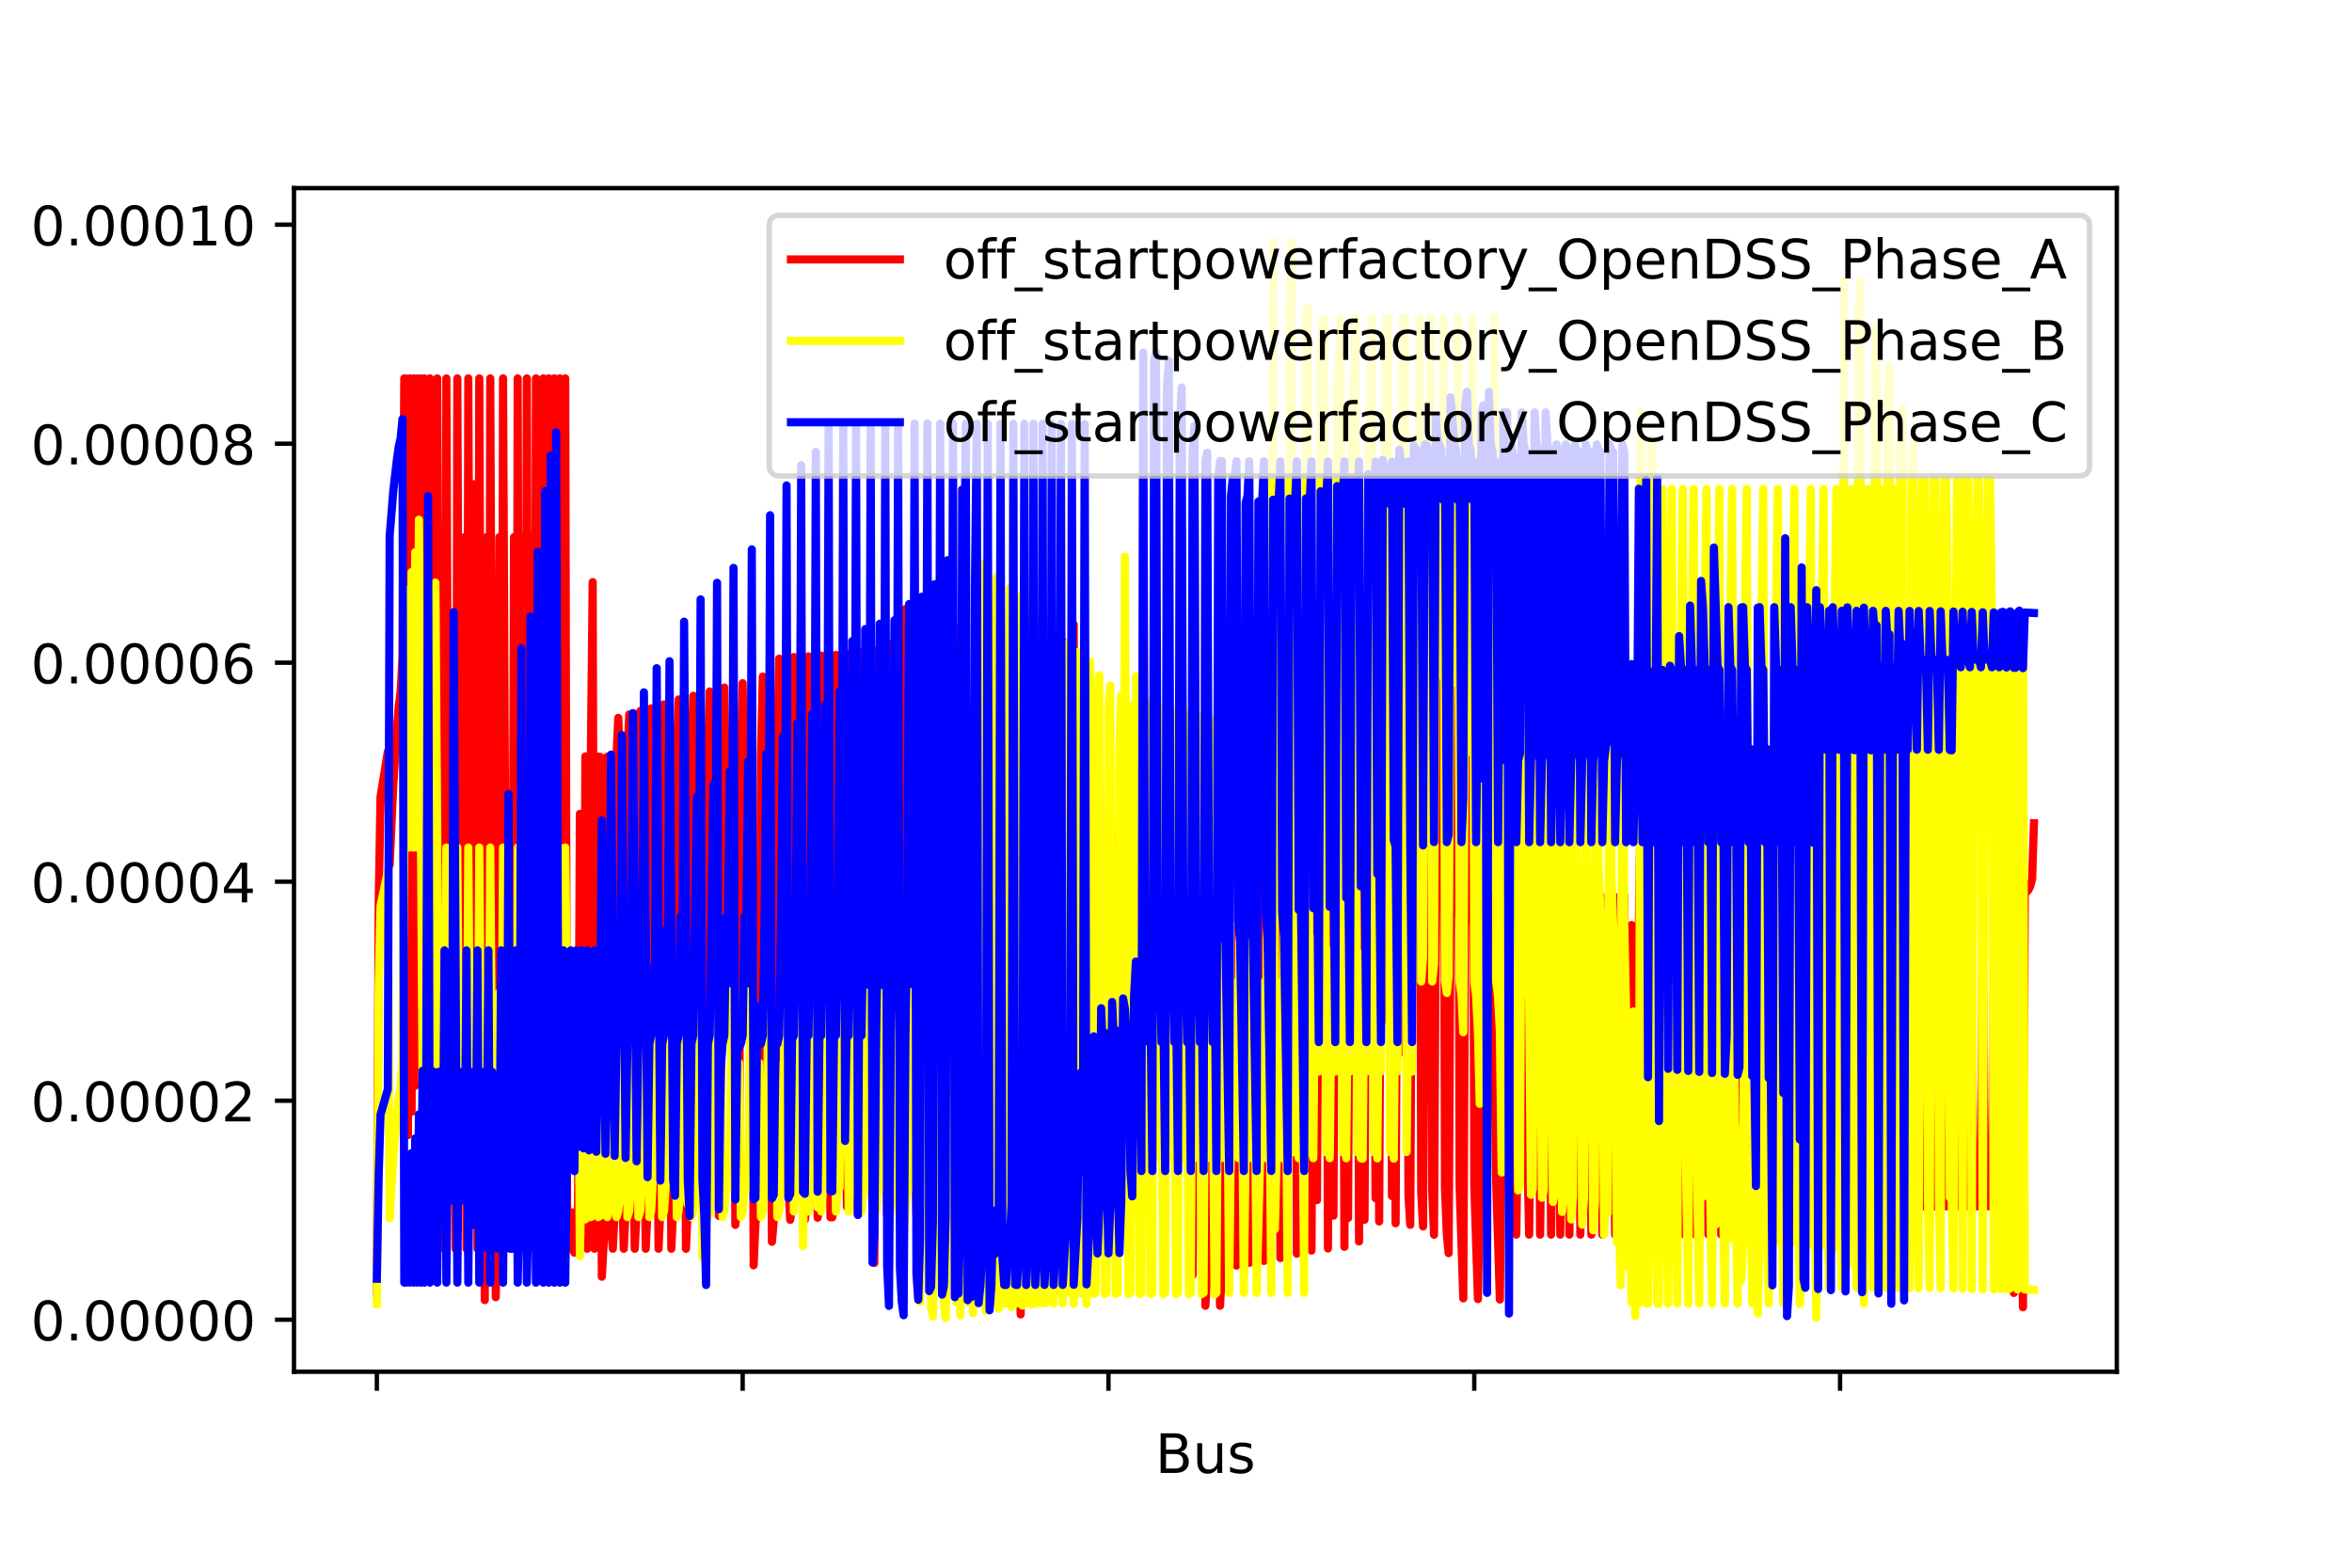 <?xml version="1.0" encoding="utf-8" standalone="no"?>
<!DOCTYPE svg PUBLIC "-//W3C//DTD SVG 1.1//EN"
  "http://www.w3.org/Graphics/SVG/1.1/DTD/svg11.dtd">
<!-- Created with matplotlib (https://matplotlib.org/) -->
<svg height="288pt" version="1.1" viewBox="0 0 432 288" width="432pt" xmlns="http://www.w3.org/2000/svg" xmlns:xlink="http://www.w3.org/1999/xlink">
 <defs>
  <style type="text/css">
*{stroke-linecap:butt;stroke-linejoin:round;}
  </style>
 </defs>
 <g id="figure_1">
  <g id="patch_1">
   <path d="M 0 288 
L 432 288 
L 432 0 
L 0 0 
z
" style="fill:#ffffff;"/>
  </g>
  <g id="axes_1">
   <g id="patch_2">
    <path d="M 54 252 
L 388.8 252 
L 388.8 34.56 
L 54 34.56 
z
" style="fill:#ffffff;"/>
   </g>
   <g id="matplotlib.axis_1">
    <g id="xtick_1">
     <g id="line2d_1">
      <defs>
       <path d="M 0 0 
L 0 3.5 
" id="m9e3ff5b959" style="stroke:#000000;stroke-width:0.8;"/>
      </defs>
      <g>
       <use style="stroke:#000000;stroke-width:0.8;" x="69.218" xlink:href="#m9e3ff5b959" y="252"/>
      </g>
     </g>
    </g>
    <g id="xtick_2">
     <g id="line2d_2">
      <g>
       <use style="stroke:#000000;stroke-width:0.8;" x="136.407" xlink:href="#m9e3ff5b959" y="252"/>
      </g>
     </g>
    </g>
    <g id="xtick_3">
     <g id="line2d_3">
      <g>
       <use style="stroke:#000000;stroke-width:0.8;" x="203.595" xlink:href="#m9e3ff5b959" y="252"/>
      </g>
     </g>
    </g>
    <g id="xtick_4">
     <g id="line2d_4">
      <g>
       <use style="stroke:#000000;stroke-width:0.8;" x="270.784" xlink:href="#m9e3ff5b959" y="252"/>
      </g>
     </g>
    </g>
    <g id="xtick_5">
     <g id="line2d_5">
      <g>
       <use style="stroke:#000000;stroke-width:0.8;" x="337.972" xlink:href="#m9e3ff5b959" y="252"/>
      </g>
     </g>
    </g>
    <g id="text_1">
     <!-- Bus -->
     <defs>
      <path d="M 19.672 34.812 
L 19.672 8.109 
L 35.5 8.109 
Q 43.453 8.109 47.281 11.406 
Q 51.125 14.703 51.125 21.484 
Q 51.125 28.328 47.281 31.562 
Q 43.453 34.812 35.5 34.812 
z
M 19.672 64.797 
L 19.672 42.828 
L 34.281 42.828 
Q 41.5 42.828 45.031 45.531 
Q 48.578 48.25 48.578 53.812 
Q 48.578 59.328 45.031 62.062 
Q 41.5 64.797 34.281 64.797 
z
M 9.812 72.906 
L 35.016 72.906 
Q 46.297 72.906 52.391 68.219 
Q 58.5 63.531 58.5 54.891 
Q 58.5 48.188 55.375 44.234 
Q 52.25 40.281 46.188 39.312 
Q 53.469 37.75 57.5 32.781 
Q 61.531 27.828 61.531 20.406 
Q 61.531 10.641 54.891 5.312 
Q 48.25 0 35.984 0 
L 9.812 0 
z
" id="DejaVuSans-66"/>
      <path d="M 8.5 21.578 
L 8.5 54.688 
L 17.484 54.688 
L 17.484 21.922 
Q 17.484 14.156 20.5 10.266 
Q 23.531 6.391 29.594 6.391 
Q 36.859 6.391 41.078 11.031 
Q 45.312 15.672 45.312 23.688 
L 45.312 54.688 
L 54.297 54.688 
L 54.297 0 
L 45.312 0 
L 45.312 8.406 
Q 42.047 3.422 37.719 1 
Q 33.406 -1.422 27.688 -1.422 
Q 18.266 -1.422 13.375 4.438 
Q 8.5 10.297 8.5 21.578 
z
M 31.109 56 
z
" id="DejaVuSans-117"/>
      <path d="M 44.281 53.078 
L 44.281 44.578 
Q 40.484 46.531 36.375 47.5 
Q 32.281 48.484 27.875 48.484 
Q 21.188 48.484 17.844 46.438 
Q 14.5 44.391 14.5 40.281 
Q 14.5 37.156 16.891 35.375 
Q 19.281 33.594 26.516 31.984 
L 29.594 31.297 
Q 39.156 29.25 43.188 25.516 
Q 47.219 21.781 47.219 15.094 
Q 47.219 7.469 41.188 3.016 
Q 35.156 -1.422 24.609 -1.422 
Q 20.219 -1.422 15.453 -0.562 
Q 10.688 0.297 5.422 2 
L 5.422 11.281 
Q 10.406 8.688 15.234 7.391 
Q 20.062 6.109 24.812 6.109 
Q 31.156 6.109 34.562 8.281 
Q 37.984 10.453 37.984 14.406 
Q 37.984 18.062 35.516 20.016 
Q 33.062 21.969 24.703 23.781 
L 21.578 24.516 
Q 13.234 26.266 9.516 29.906 
Q 5.812 33.547 5.812 39.891 
Q 5.812 47.609 11.281 51.797 
Q 16.75 56 26.812 56 
Q 31.781 56 36.172 55.266 
Q 40.578 54.547 44.281 53.078 
z
" id="DejaVuSans-115"/>
     </defs>
     <g transform="translate(212.196 270.598)scale(0.1 -0.1)">
      <use xlink:href="#DejaVuSans-66"/>
      <use x="68.604" xlink:href="#DejaVuSans-117"/>
      <use x="131.982" xlink:href="#DejaVuSans-115"/>
     </g>
    </g>
   </g>
   <g id="matplotlib.axis_2">
    <g id="ytick_1">
     <g id="line2d_6">
      <defs>
       <path d="M 0 0 
L -3.5 0 
" id="m4835562862" style="stroke:#000000;stroke-width:0.8;"/>
      </defs>
      <g>
       <use style="stroke:#000000;stroke-width:0.8;" x="54" xlink:href="#m4835562862" y="242.445"/>
      </g>
     </g>
     <g id="text_2">
      <!-- 0.00000 -->
      <defs>
       <path d="M 31.781 66.406 
Q 24.172 66.406 20.328 58.906 
Q 16.5 51.422 16.5 36.375 
Q 16.5 21.391 20.328 13.891 
Q 24.172 6.391 31.781 6.391 
Q 39.453 6.391 43.281 13.891 
Q 47.125 21.391 47.125 36.375 
Q 47.125 51.422 43.281 58.906 
Q 39.453 66.406 31.781 66.406 
z
M 31.781 74.219 
Q 44.047 74.219 50.516 64.516 
Q 56.984 54.828 56.984 36.375 
Q 56.984 17.969 50.516 8.266 
Q 44.047 -1.422 31.781 -1.422 
Q 19.531 -1.422 13.062 8.266 
Q 6.594 17.969 6.594 36.375 
Q 6.594 54.828 13.062 64.516 
Q 19.531 74.219 31.781 74.219 
z
" id="DejaVuSans-48"/>
       <path d="M 10.688 12.406 
L 21 12.406 
L 21 0 
L 10.688 0 
z
" id="DejaVuSans-46"/>
      </defs>
      <g transform="translate(5.647 246.244)scale(0.1 -0.1)">
       <use xlink:href="#DejaVuSans-48"/>
       <use x="63.623" xlink:href="#DejaVuSans-46"/>
       <use x="95.41" xlink:href="#DejaVuSans-48"/>
       <use x="159.033" xlink:href="#DejaVuSans-48"/>
       <use x="222.656" xlink:href="#DejaVuSans-48"/>
       <use x="286.279" xlink:href="#DejaVuSans-48"/>
       <use x="349.902" xlink:href="#DejaVuSans-48"/>
      </g>
     </g>
    </g>
    <g id="ytick_2">
     <g id="line2d_7">
      <g>
       <use style="stroke:#000000;stroke-width:0.8;" x="54" xlink:href="#m4835562862" y="202.211"/>
      </g>
     </g>
     <g id="text_3">
      <!-- 0.00002 -->
      <defs>
       <path d="M 19.188 8.297 
L 53.609 8.297 
L 53.609 0 
L 7.328 0 
L 7.328 8.297 
Q 12.938 14.109 22.625 23.891 
Q 32.328 33.688 34.812 36.531 
Q 39.547 41.844 41.422 45.531 
Q 43.312 49.219 43.312 52.781 
Q 43.312 58.594 39.234 62.25 
Q 35.156 65.922 28.609 65.922 
Q 23.969 65.922 18.812 64.312 
Q 13.672 62.703 7.812 59.422 
L 7.812 69.391 
Q 13.766 71.781 18.938 73 
Q 24.125 74.219 28.422 74.219 
Q 39.75 74.219 46.484 68.547 
Q 53.219 62.891 53.219 53.422 
Q 53.219 48.922 51.531 44.891 
Q 49.859 40.875 45.406 35.406 
Q 44.188 33.984 37.641 27.219 
Q 31.109 20.453 19.188 8.297 
z
" id="DejaVuSans-50"/>
      </defs>
      <g transform="translate(5.647 206.011)scale(0.1 -0.1)">
       <use xlink:href="#DejaVuSans-48"/>
       <use x="63.623" xlink:href="#DejaVuSans-46"/>
       <use x="95.41" xlink:href="#DejaVuSans-48"/>
       <use x="159.033" xlink:href="#DejaVuSans-48"/>
       <use x="222.656" xlink:href="#DejaVuSans-48"/>
       <use x="286.279" xlink:href="#DejaVuSans-48"/>
       <use x="349.902" xlink:href="#DejaVuSans-50"/>
      </g>
     </g>
    </g>
    <g id="ytick_3">
     <g id="line2d_8">
      <g>
       <use style="stroke:#000000;stroke-width:0.8;" x="54" xlink:href="#m4835562862" y="161.978"/>
      </g>
     </g>
     <g id="text_4">
      <!-- 0.00004 -->
      <defs>
       <path d="M 37.797 64.312 
L 12.891 25.391 
L 37.797 25.391 
z
M 35.203 72.906 
L 47.609 72.906 
L 47.609 25.391 
L 58.016 25.391 
L 58.016 17.188 
L 47.609 17.188 
L 47.609 0 
L 37.797 0 
L 37.797 17.188 
L 4.891 17.188 
L 4.891 26.703 
z
" id="DejaVuSans-52"/>
      </defs>
      <g transform="translate(5.647 165.777)scale(0.1 -0.1)">
       <use xlink:href="#DejaVuSans-48"/>
       <use x="63.623" xlink:href="#DejaVuSans-46"/>
       <use x="95.41" xlink:href="#DejaVuSans-48"/>
       <use x="159.033" xlink:href="#DejaVuSans-48"/>
       <use x="222.656" xlink:href="#DejaVuSans-48"/>
       <use x="286.279" xlink:href="#DejaVuSans-48"/>
       <use x="349.902" xlink:href="#DejaVuSans-52"/>
      </g>
     </g>
    </g>
    <g id="ytick_4">
     <g id="line2d_9">
      <g>
       <use style="stroke:#000000;stroke-width:0.8;" x="54" xlink:href="#m4835562862" y="121.745"/>
      </g>
     </g>
     <g id="text_5">
      <!-- 0.00006 -->
      <defs>
       <path d="M 33.016 40.375 
Q 26.375 40.375 22.484 35.828 
Q 18.609 31.297 18.609 23.391 
Q 18.609 15.531 22.484 10.953 
Q 26.375 6.391 33.016 6.391 
Q 39.656 6.391 43.531 10.953 
Q 47.406 15.531 47.406 23.391 
Q 47.406 31.297 43.531 35.828 
Q 39.656 40.375 33.016 40.375 
z
M 52.594 71.297 
L 52.594 62.312 
Q 48.875 64.062 45.094 64.984 
Q 41.312 65.922 37.594 65.922 
Q 27.828 65.922 22.672 59.328 
Q 17.531 52.734 16.797 39.406 
Q 19.672 43.656 24.016 45.922 
Q 28.375 48.188 33.594 48.188 
Q 44.578 48.188 50.953 41.516 
Q 57.328 34.859 57.328 23.391 
Q 57.328 12.156 50.688 5.359 
Q 44.047 -1.422 33.016 -1.422 
Q 20.359 -1.422 13.672 8.266 
Q 6.984 17.969 6.984 36.375 
Q 6.984 53.656 15.188 63.938 
Q 23.391 74.219 37.203 74.219 
Q 40.922 74.219 44.703 73.484 
Q 48.484 72.75 52.594 71.297 
z
" id="DejaVuSans-54"/>
      </defs>
      <g transform="translate(5.647 125.544)scale(0.1 -0.1)">
       <use xlink:href="#DejaVuSans-48"/>
       <use x="63.623" xlink:href="#DejaVuSans-46"/>
       <use x="95.41" xlink:href="#DejaVuSans-48"/>
       <use x="159.033" xlink:href="#DejaVuSans-48"/>
       <use x="222.656" xlink:href="#DejaVuSans-48"/>
       <use x="286.279" xlink:href="#DejaVuSans-48"/>
       <use x="349.902" xlink:href="#DejaVuSans-54"/>
      </g>
     </g>
    </g>
    <g id="ytick_5">
     <g id="line2d_10">
      <g>
       <use style="stroke:#000000;stroke-width:0.8;" x="54" xlink:href="#m4835562862" y="81.512"/>
      </g>
     </g>
     <g id="text_6">
      <!-- 0.00008 -->
      <defs>
       <path d="M 31.781 34.625 
Q 24.75 34.625 20.719 30.859 
Q 16.703 27.094 16.703 20.516 
Q 16.703 13.922 20.719 10.156 
Q 24.75 6.391 31.781 6.391 
Q 38.812 6.391 42.859 10.172 
Q 46.922 13.969 46.922 20.516 
Q 46.922 27.094 42.891 30.859 
Q 38.875 34.625 31.781 34.625 
z
M 21.922 38.812 
Q 15.578 40.375 12.031 44.719 
Q 8.5 49.078 8.5 55.328 
Q 8.5 64.062 14.719 69.141 
Q 20.953 74.219 31.781 74.219 
Q 42.672 74.219 48.875 69.141 
Q 55.078 64.062 55.078 55.328 
Q 55.078 49.078 51.531 44.719 
Q 48 40.375 41.703 38.812 
Q 48.828 37.156 52.797 32.312 
Q 56.781 27.484 56.781 20.516 
Q 56.781 9.906 50.312 4.234 
Q 43.844 -1.422 31.781 -1.422 
Q 19.734 -1.422 13.25 4.234 
Q 6.781 9.906 6.781 20.516 
Q 6.781 27.484 10.781 32.312 
Q 14.797 37.156 21.922 38.812 
z
M 18.312 54.391 
Q 18.312 48.734 21.844 45.562 
Q 25.391 42.391 31.781 42.391 
Q 38.141 42.391 41.719 45.562 
Q 45.312 48.734 45.312 54.391 
Q 45.312 60.062 41.719 63.234 
Q 38.141 66.406 31.781 66.406 
Q 25.391 66.406 21.844 63.234 
Q 18.312 60.062 18.312 54.391 
z
" id="DejaVuSans-56"/>
      </defs>
      <g transform="translate(5.647 85.311)scale(0.1 -0.1)">
       <use xlink:href="#DejaVuSans-48"/>
       <use x="63.623" xlink:href="#DejaVuSans-46"/>
       <use x="95.41" xlink:href="#DejaVuSans-48"/>
       <use x="159.033" xlink:href="#DejaVuSans-48"/>
       <use x="222.656" xlink:href="#DejaVuSans-48"/>
       <use x="286.279" xlink:href="#DejaVuSans-48"/>
       <use x="349.902" xlink:href="#DejaVuSans-56"/>
      </g>
     </g>
    </g>
    <g id="ytick_6">
     <g id="line2d_11">
      <g>
       <use style="stroke:#000000;stroke-width:0.8;" x="54" xlink:href="#m4835562862" y="41.278"/>
      </g>
     </g>
     <g id="text_7">
      <!-- 0.00010 -->
      <defs>
       <path d="M 12.406 8.297 
L 28.516 8.297 
L 28.516 63.922 
L 10.984 60.406 
L 10.984 69.391 
L 28.422 72.906 
L 38.281 72.906 
L 38.281 8.297 
L 54.391 8.297 
L 54.391 0 
L 12.406 0 
z
" id="DejaVuSans-49"/>
      </defs>
      <g transform="translate(5.647 45.078)scale(0.1 -0.1)">
       <use xlink:href="#DejaVuSans-48"/>
       <use x="63.623" xlink:href="#DejaVuSans-46"/>
       <use x="95.41" xlink:href="#DejaVuSans-48"/>
       <use x="159.033" xlink:href="#DejaVuSans-48"/>
       <use x="222.656" xlink:href="#DejaVuSans-48"/>
       <use x="286.279" xlink:href="#DejaVuSans-49"/>
       <use x="349.902" xlink:href="#DejaVuSans-48"/>
      </g>
     </g>
    </g>
   </g>
   <g id="line2d_12">
    <path clip-path="url(#p49cdce7107)" d="M 69.218 237.571 
L 69.554 166.037 
L 69.89 146.402 
L 71.234 138.085 
L 71.57 158.886 
L 72.242 144.084 
L 72.914 133.78 
L 73.249 129.647 
L 73.585 127.105 
L 73.921 120.778 
L 74.257 69.522 
L 74.593 69.521 
L 74.929 208.536 
L 75.265 69.52 
L 75.601 204.26 
L 75.937 69.52 
L 76.273 199.458 
L 76.609 69.519 
L 76.945 191.639 
L 77.281 69.519 
L 77.617 177.416 
L 77.953 69.518 
L 78.625 224.155 
L 78.961 69.518 
L 79.296 154.546 
L 79.632 153.498 
L 79.968 183.045 
L 80.304 69.517 
L 80.64 149.35 
L 80.976 153.385 
L 81.312 183.187 
L 81.648 229.4 
L 81.984 69.516 
L 82.32 153.224 
L 82.656 183.192 
L 82.992 183.208 
L 83.328 166.175 
L 83.664 229.4 
L 84 69.516 
L 84.336 153.017 
L 84.672 183.195 
L 85.007 183.26 
L 85.343 98.684 
L 85.679 229.4 
L 86.015 69.515 
L 86.351 152.512 
L 86.687 183.197 
L 87.023 88.953 
L 87.359 98.683 
L 87.695 229.4 
L 88.031 69.515 
L 88.367 152.08 
L 88.703 183.2 
L 89.039 238.847 
L 89.375 98.683 
L 89.711 229.4 
L 90.047 69.514 
L 90.383 150.011 
L 90.718 183.201 
L 91.054 238.313 
L 91.39 219.482 
L 91.726 98.683 
L 92.062 229.4 
L 92.398 69.514 
L 92.734 142.695 
L 93.07 183.204 
L 93.406 146.984 
L 93.742 211.974 
L 94.078 214.007 
L 94.414 98.683 
L 94.75 229.4 
L 95.086 69.512 
L 95.422 183.219 
L 95.758 115.15 
L 96.094 98.683 
L 96.43 229.4 
L 96.765 69.51 
L 97.101 183.277 
L 97.437 108.203 
L 97.773 98.683 
L 98.109 229.401 
L 98.445 69.509 
L 98.781 94.115 
L 99.117 98.683 
L 99.453 229.401 
L 99.789 69.509 
L 100.125 202.894 
L 100.461 229.401 
L 100.797 69.509 
L 101.133 210.616 
L 101.469 229.401 
L 101.805 69.509 
L 102.141 215.716 
L 102.476 229.401 
L 102.812 69.509 
L 103.148 222.757 
L 103.484 229.403 
L 103.82 69.509 
L 104.156 222.743 
L 104.492 227.461 
L 104.828 229.403 
L 105.164 222.726 
L 105.5 230.129 
L 105.836 229.403 
L 106.172 222.706 
L 106.508 149.51 
L 106.844 229.406 
L 107.18 222.675 
L 107.516 138.966 
L 107.852 229.408 
L 108.187 222.636 
L 108.523 139.013 
L 108.859 106.935 
L 109.195 229.408 
L 109.531 222.607 
L 109.867 139.011 
L 110.203 139.035 
L 110.539 234.552 
L 111.211 222.567 
L 111.547 139.01 
L 111.883 139.142 
L 112.219 224.362 
L 112.555 229.409 
L 112.891 222.524 
L 113.227 139.009 
L 113.563 131.875 
L 113.898 141.381 
L 114.234 216.633 
L 114.57 229.409 
L 114.906 222.483 
L 115.242 139.008 
L 115.578 131.249 
L 115.914 143.047 
L 116.25 207.909 
L 116.586 229.409 
L 116.922 222.416 
L 117.258 139.007 
L 117.594 130.635 
L 117.93 144.163 
L 118.266 199.704 
L 118.602 229.409 
L 118.938 222.097 
L 119.274 139.006 
L 119.61 130.14 
L 119.945 144.815 
L 120.281 144.3 
L 120.953 229.409 
L 121.289 222.027 
L 121.625 139.005 
L 121.961 129.396 
L 122.297 146.545 
L 122.633 144.308 
L 123.305 229.409 
L 123.641 221.854 
L 123.977 222.11 
L 124.313 139.004 
L 124.649 128.499 
L 124.985 147.146 
L 125.321 144.316 
L 125.656 171.727 
L 125.992 229.409 
L 126.328 221.821 
L 126.664 222.219 
L 127 139.004 
L 127.336 127.822 
L 127.672 147.146 
L 128.008 147.288 
L 128.344 144.319 
L 128.68 162.888 
L 129.016 221.752 
L 129.352 222.454 
L 129.688 222.133 
L 130.024 139.003 
L 130.36 127.038 
L 130.696 147.146 
L 131.032 147.303 
L 131.367 144.326 
L 131.703 156.327 
L 132.039 223.377 
L 132.375 221.776 
L 132.711 139.003 
L 133.047 126.301 
L 133.383 147.145 
L 133.719 147.145 
L 134.055 147.318 
L 134.391 144.343 
L 134.727 150.428 
L 135.063 225.026 
L 135.399 221.754 
L 135.735 221.749 
L 136.071 139.003 
L 136.407 125.508 
L 136.743 147.145 
L 137.079 147.145 
L 137.414 147.33 
L 137.75 144.354 
L 138.086 143.1 
L 138.422 232.451 
L 138.758 224.757 
L 139.094 221.695 
L 139.43 221.745 
L 139.766 139.002 
L 140.102 124.296 
L 140.438 147.145 
L 140.774 147.339 
L 141.11 144.361 
L 141.446 129.577 
L 141.782 228.137 
L 142.118 224.271 
L 142.454 221.742 
L 142.79 139.002 
L 143.125 120.986 
L 143.461 147.145 
L 143.797 147.36 
L 144.133 144.376 
L 144.469 117.787 
L 144.805 217.661 
L 145.141 224.097 
L 145.477 221.739 
L 145.813 120.704 
L 146.149 147.145 
L 146.485 147.376 
L 146.821 144.383 
L 147.157 109.767 
L 147.493 223.756 
L 147.829 224.097 
L 148.165 221.736 
L 148.501 120.573 
L 148.836 147.145 
L 149.172 147.387 
L 149.508 144.388 
L 150.18 223.706 
L 150.516 221.731 
L 150.852 120.434 
L 151.188 147.145 
L 151.524 147.398 
L 151.86 144.447 
L 152.532 223.624 
L 152.868 223.635 
L 153.204 221.724 
L 153.54 120.301 
L 153.876 147.145 
L 154.212 147.415 
L 154.548 144.464 
L 154.883 198.531 
L 155.219 197.425 
L 155.555 221.698 
L 155.891 120.153 
L 156.227 147.145 
L 156.563 147.477 
L 156.899 144.468 
L 157.235 199.632 
L 157.571 223.16 
L 157.907 221.57 
L 158.243 119.846 
L 158.579 147.145 
L 158.915 147.492 
L 159.251 144.521 
L 159.587 144.47 
L 159.923 200.138 
L 160.259 223.105 
L 160.594 232.024 
L 160.93 119.527 
L 161.266 147.145 
L 161.602 147.498 
L 161.938 144.573 
L 162.274 144.472 
L 162.61 200.74 
L 162.946 223.101 
L 163.282 220.731 
L 163.618 118.315 
L 163.954 147.145 
L 164.29 147.503 
L 164.626 144.473 
L 164.962 201.667 
L 165.298 223.097 
L 165.634 206.356 
L 165.97 217.674 
L 166.305 111.878 
L 166.641 147.145 
L 166.977 147.523 
L 167.313 147.504 
L 167.649 144.475 
L 167.985 202.494 
L 168.321 223.092 
L 168.657 199.74 
L 168.993 204.861 
L 169.329 147.533 
L 169.665 147.505 
L 170.001 144.477 
L 170.337 203.136 
L 170.673 223.07 
L 171.009 156.518 
L 171.345 202.033 
L 171.681 147.549 
L 172.016 147.506 
L 172.352 144.488 
L 172.688 203.936 
L 173.024 223.066 
L 173.36 153.289 
L 173.696 201.093 
L 174.032 147.58 
L 174.368 147.508 
L 174.704 144.537 
L 175.04 204.763 
L 175.376 223.063 
L 175.712 150.647 
L 176.048 115.292 
L 176.384 200.603 
L 176.72 147.672 
L 177.056 147.517 
L 177.392 205.739 
L 177.728 223.059 
L 178.063 137.041 
L 178.399 186.666 
L 178.735 200.183 
L 179.071 147.546 
L 179.407 206.295 
L 179.743 223.055 
L 180.079 132.292 
L 180.751 223.867 
L 181.087 199.706 
L 181.423 208.806 
L 181.759 223.022 
L 182.095 121.954 
L 182.431 186.496 
L 182.767 223.777 
L 183.103 231.027 
L 183.439 199.329 
L 184.11 222.952 
L 184.446 117.839 
L 184.782 119.903 
L 185.118 223.731 
L 185.454 237.161 
L 185.79 199.014 
L 186.126 210.122 
L 186.462 111.683 
L 186.798 119.618 
L 187.134 223.727 
L 187.47 241.476 
L 187.806 198.729 
L 188.142 210.378 
L 188.478 119.308 
L 188.814 223.725 
L 189.15 237.961 
L 189.485 198.494 
L 189.821 210.565 
L 190.157 119.036 
L 190.493 223.724 
L 190.829 234.545 
L 191.165 198.221 
L 191.501 210.66 
L 191.837 118.747 
L 192.173 223.723 
L 192.509 229.299 
L 192.845 197.92 
L 193.181 210.8 
L 193.517 118.336 
L 193.853 223.721 
L 194.189 224.07 
L 194.525 196.283 
L 194.861 211.034 
L 195.197 117.835 
L 195.532 223.719 
L 195.868 218.203 
L 196.204 183.184 
L 196.876 212.077 
L 197.212 114.732 
L 197.548 223.717 
L 197.884 213.957 
L 198.22 170.638 
L 198.556 196.411 
L 198.892 196.294 
L 199.228 215.914 
L 199.564 179.606 
L 199.9 223.716 
L 200.236 208.897 
L 200.572 170.08 
L 200.908 196.454 
L 201.243 196.273 
L 201.579 223.713 
L 201.915 201.554 
L 202.251 170.154 
L 202.587 158.969 
L 202.923 196.458 
L 203.259 196.272 
L 203.595 223.704 
L 204.267 170.161 
L 204.603 153.61 
L 204.939 196.461 
L 205.275 196.271 
L 205.611 223.649 
L 205.947 190.859 
L 206.283 170.165 
L 206.619 137.443 
L 206.954 153.609 
L 207.29 196.464 
L 207.626 196.271 
L 207.962 185.72 
L 208.298 170.168 
L 208.634 169.306 
L 208.97 153.609 
L 209.306 196.478 
L 209.642 196.27 
L 209.978 179.539 
L 210.314 170.172 
L 210.65 174.124 
L 210.986 153.609 
L 211.322 196.481 
L 211.658 196.264 
L 211.994 169.188 
L 212.33 179.539 
L 212.666 170.187 
L 213.001 175.356 
L 213.337 153.609 
L 213.673 196.484 
L 214.009 196.262 
L 214.345 134.275 
L 214.681 169.188 
L 215.017 170.204 
L 215.353 176.001 
L 215.689 153.609 
L 216.025 196.488 
L 216.361 196.262 
L 216.697 198.828 
L 217.033 134.274 
L 217.369 170.213 
L 217.705 176.535 
L 218.041 153.609 
L 218.377 196.491 
L 218.712 196.261 
L 219.048 234.261 
L 219.72 170.222 
L 220.056 176.969 
L 220.392 153.609 
L 220.728 196.504 
L 221.064 196.26 
L 221.4 239.879 
L 221.736 234.261 
L 222.072 170.231 
L 222.408 177.631 
L 222.744 153.609 
L 223.08 196.569 
L 223.416 196.259 
L 223.752 214.836 
L 224.088 239.879 
L 224.423 233.441 
L 224.759 170.245 
L 225.095 178.229 
L 225.431 153.609 
L 225.767 196.259 
L 226.103 187.013 
L 226.439 214.836 
L 226.775 214.836 
L 227.111 232.5 
L 227.447 170.255 
L 227.783 178.797 
L 228.119 153.609 
L 228.455 196.256 
L 228.791 176.818 
L 229.127 187.013 
L 229.463 231.988 
L 229.799 170.262 
L 230.134 179.437 
L 230.47 153.609 
L 230.806 196.256 
L 231.142 168.588 
L 231.478 176.817 
L 231.814 135.787 
L 232.15 231.641 
L 232.486 170.266 
L 232.822 180.114 
L 233.158 153.609 
L 233.494 196.256 
L 233.83 156.793 
L 234.166 168.587 
L 234.502 134.599 
L 234.838 127.896 
L 235.174 231.113 
L 235.51 170.268 
L 235.846 181.593 
L 236.181 153.609 
L 236.517 196.256 
L 236.853 149.596 
L 237.189 156.793 
L 237.525 134.097 
L 237.861 122.847 
L 238.197 230.313 
L 238.533 170.269 
L 238.869 215.136 
L 239.205 153.609 
L 239.541 196.256 
L 239.877 148.357 
L 240.213 149.596 
L 240.549 133.802 
L 240.885 229.745 
L 241.221 170.271 
L 241.557 215.086 
L 241.892 220.463 
L 242.228 153.609 
L 242.9 148.356 
L 243.236 128.731 
L 243.572 133.531 
L 243.908 229.358 
L 244.244 170.273 
L 244.58 215.041 
L 244.916 223.336 
L 245.252 153.609 
L 245.924 150.643 
L 246.26 117.134 
L 246.596 133.289 
L 246.932 229.051 
L 247.268 170.284 
L 247.603 223.765 
L 247.939 153.609 
L 248.275 154.618 
L 248.611 152.326 
L 248.947 107.945 
L 249.283 133.038 
L 249.619 228.069 
L 249.955 170.299 
L 250.291 170.363 
L 250.627 224.092 
L 250.963 153.609 
L 251.299 156.241 
L 251.635 154.618 
L 251.971 104.149 
L 252.307 132.281 
L 252.643 220.123 
L 252.979 170.314 
L 253.315 224.399 
L 253.65 153.609 
L 253.986 160.778 
L 254.322 156.24 
L 254.658 103.557 
L 254.994 187.503 
L 255.33 131.518 
L 255.666 219.728 
L 256.002 170.358 
L 256.338 224.725 
L 256.674 153.609 
L 257.01 164.063 
L 257.346 160.777 
L 257.682 103.339 
L 258.018 193.501 
L 258.354 124.391 
L 258.69 219.416 
L 259.026 225.015 
L 259.361 153.609 
L 259.697 164.433 
L 260.033 164.063 
L 260.369 164.157 
L 260.705 103.015 
L 261.041 219.063 
L 261.377 225.31 
L 261.713 164.521 
L 262.049 164.433 
L 262.385 164.169 
L 262.721 102.82 
L 263.057 218.749 
L 263.393 226.836 
L 263.729 166.899 
L 264.065 164.52 
L 264.401 164.52 
L 264.737 164.178 
L 265.072 102.584 
L 265.408 218.387 
L 265.744 226.82 
L 266.08 230.216 
L 266.416 168.566 
L 266.752 166.898 
L 267.088 164.52 
L 267.424 164.187 
L 267.76 102.377 
L 268.096 218.017 
L 268.768 238.523 
L 269.104 169.957 
L 269.44 168.797 
L 269.776 164.52 
L 270.112 164.269 
L 270.448 101.025 
L 270.784 217.571 
L 271.455 238.662 
L 271.791 218.531 
L 272.127 171.199 
L 272.463 169.957 
L 272.799 169.957 
L 273.135 168.978 
L 273.471 168.795 
L 273.807 164.52 
L 274.143 164.307 
L 274.815 217.292 
L 275.487 238.737 
L 276.159 171.196 
L 276.83 171.198 
L 277.166 169.021 
L 277.502 164.52 
L 277.838 164.325 
L 278.174 216.092 
L 278.51 226.818 
L 278.846 199.403 
L 279.182 193.753 
L 279.518 171.193 
L 279.854 164.52 
L 280.19 164.337 
L 280.526 211.035 
L 280.862 226.817 
L 281.198 199.408 
L 281.534 192.458 
L 281.87 171.193 
L 282.206 164.52 
L 282.541 164.356 
L 282.877 226.816 
L 283.213 199.411 
L 283.549 191.815 
L 283.885 171.192 
L 284.221 164.52 
L 284.557 164.393 
L 284.893 226.815 
L 285.229 199.416 
L 285.565 191.109 
L 285.901 164.52 
L 286.237 164.403 
L 286.573 226.813 
L 286.909 199.428 
L 287.245 190.294 
L 287.581 164.52 
L 287.917 164.406 
L 288.252 226.812 
L 288.588 199.437 
L 288.924 189.47 
L 289.26 164.52 
L 289.596 164.407 
L 289.932 164.414 
L 290.268 226.811 
L 290.604 199.444 
L 290.94 188.556 
L 291.276 164.52 
L 291.612 164.408 
L 291.948 164.424 
L 292.284 226.81 
L 292.62 199.451 
L 292.956 187.228 
L 293.292 164.52 
L 293.628 164.409 
L 293.964 164.467 
L 294.299 226.808 
L 294.635 199.456 
L 294.971 184.212 
L 295.307 185.771 
L 295.643 164.52 
L 295.979 164.418 
L 296.315 164.486 
L 296.651 226.808 
L 296.987 199.466 
L 297.323 182.401 
L 297.659 176.542 
L 297.995 164.52 
L 298.331 164.48 
L 298.667 226.807 
L 299.339 180.721 
L 299.675 169.936 
L 300.01 226.806 
L 300.682 179.082 
L 301.018 170.146 
L 301.354 146.901 
L 301.69 226.805 
L 302.026 177.853 
L 302.362 170.156 
L 302.698 170.174 
L 303.034 147.011 
L 303.37 141.756 
L 303.706 226.804 
L 304.042 175.9 
L 304.378 170.159 
L 304.714 170.231 
L 305.05 147.075 
L 305.386 132.187 
L 305.721 226.799 
L 306.057 172.607 
L 306.393 170.161 
L 306.729 176.771 
L 307.065 132.187 
L 307.401 226.793 
L 307.737 147.936 
L 308.409 185.531 
L 308.745 192.226 
L 309.081 132.187 
L 309.417 226.792 
L 309.753 127.696 
L 310.089 170.164 
L 310.425 194.573 
L 310.761 193.88 
L 311.097 132.187 
L 311.433 226.792 
L 311.768 121.284 
L 312.104 170.165 
L 312.44 200.415 
L 312.776 194.322 
L 313.112 194.512 
L 313.448 132.187 
L 313.784 226.791 
L 314.12 168.277 
L 314.456 170.166 
L 314.792 208.354 
L 315.128 194.288 
L 315.464 195.18 
L 315.8 132.186 
L 316.136 226.791 
L 316.472 171.456 
L 316.808 170.167 
L 317.144 217.648 
L 317.479 194.27 
L 317.815 195.734 
L 318.151 132.186 
L 318.487 226.79 
L 318.823 173.995 
L 319.159 170.168 
L 319.495 225.11 
L 319.831 194.218 
L 320.167 194.269 
L 320.503 196.391 
L 320.839 132.186 
L 321.175 226.79 
L 321.511 176.16 
L 321.847 170.17 
L 322.183 228.807 
L 322.519 224.966 
L 322.855 194.175 
L 323.19 194.268 
L 323.526 197.031 
L 323.862 132.186 
L 324.198 226.789 
L 324.534 178.701 
L 324.87 170.172 
L 325.206 233.903 
L 325.542 224.845 
L 325.878 194.267 
L 326.214 197.912 
L 326.55 132.186 
L 326.886 226.788 
L 327.222 181.023 
L 327.558 170.192 
L 327.894 238.449 
L 328.23 224.796 
L 328.566 224.844 
L 328.902 194.265 
L 329.237 199.123 
L 329.573 132.186 
L 329.909 226.784 
L 330.245 184.624 
L 330.581 170.252 
L 330.917 228.288 
L 331.253 224.748 
L 331.589 224.842 
L 331.925 194.262 
L 332.261 200.404 
L 332.597 132.186 
L 332.933 226.748 
L 333.269 191.895 
L 333.605 220.349 
L 333.941 224.841 
L 334.277 194.261 
L 334.613 201.255 
L 334.948 132.186 
L 335.284 193.235 
L 335.62 196.849 
L 336.292 224.839 
L 336.628 194.257 
L 336.964 202.122 
L 337.3 132.186 
L 337.636 194.405 
L 338.308 212.321 
L 338.644 213.858 
L 338.98 224.838 
L 339.316 194.236 
L 339.652 202.536 
L 339.988 132.186 
L 340.324 195.372 
L 340.659 211.55 
L 340.995 211.466 
L 341.331 215.674 
L 341.667 213.857 
L 342.003 224.837 
L 342.339 194.188 
L 342.675 203.195 
L 343.011 132.186 
L 343.347 196.124 
L 343.683 215.382 
L 344.019 210.609 
L 344.355 217.197 
L 344.691 215.674 
L 345.027 224.835 
L 345.363 203.813 
L 345.699 132.186 
L 346.035 196.888 
L 346.706 218.835 
L 347.042 217.197 
L 347.378 224.822 
L 347.714 204.697 
L 348.05 132.186 
L 348.386 197.552 
L 349.058 220.18 
L 349.394 218.835 
L 349.73 224.776 
L 350.066 214.023 
L 350.402 198.028 
L 350.738 208.048 
L 351.074 221.625 
L 351.41 220.18 
L 351.746 217.754 
L 352.082 198.582 
L 352.417 207.194 
L 352.753 221.614 
L 353.425 221.625 
L 353.761 219.648 
L 354.097 199.415 
L 354.433 206.777 
L 354.769 221.612 
L 355.441 221.622 
L 355.777 220.067 
L 356.113 200.777 
L 356.449 197.401 
L 356.785 221.608 
L 357.457 221.618 
L 357.793 220.397 
L 358.128 205.803 
L 358.464 216.489 
L 358.8 191.304 
L 359.136 221.604 
L 359.808 221.615 
L 360.144 220.751 
L 360.48 185.972 
L 360.816 221.603 
L 361.488 221.614 
L 361.824 221.034 
L 362.16 180.379 
L 362.496 221.603 
L 363.504 221.613 
L 363.839 221.308 
L 364.175 170.83 
L 364.511 221.602 
L 365.855 221.582 
L 366.191 168.488 
L 366.527 221.602 
L 366.863 221.601 
L 367.199 221.853 
L 367.535 167.16 
L 367.871 163.95 
L 368.207 221.602 
L 368.543 226.695 
L 368.879 164.979 
L 369.215 160.102 
L 369.551 221.601 
L 369.886 237.53 
L 370.222 233.387 
L 370.558 164.548 
L 370.894 153.635 
L 371.23 221.6 
L 371.566 240.165 
L 371.902 164.183 
L 372.574 163.477 
L 372.91 162.754 
L 373.246 161.502 
L 373.582 151.241 
L 373.582 151.241 
" style="fill:none;stroke:#ff0000;stroke-linecap:square;stroke-width:1.5;"/>
   </g>
   <g id="line2d_13">
    <path clip-path="url(#p49cdce7107)" d="M 69.218 239.505 
L 69.554 181.391 
L 69.89 166.428 
L 71.234 160.09 
L 71.57 223.807 
L 72.242 212.528 
L 72.914 204.676 
L 73.249 201.526 
L 73.585 199.589 
L 73.921 194.768 
L 74.257 155.708 
L 74.593 155.707 
L 74.929 108.346 
L 75.265 155.706 
L 75.601 105.088 
L 75.937 155.706 
L 76.273 101.428 
L 76.609 155.705 
L 76.945 95.471 
L 77.617 199.091 
L 77.953 155.704 
L 78.289 198.954 
L 78.625 144.613 
L 78.961 155.704 
L 79.296 198.938 
L 79.632 198.932 
L 79.968 107.027 
L 80.64 198.902 
L 80.976 198.931 
L 81.312 198.006 
L 81.648 214.991 
L 81.984 155.702 
L 82.32 198.93 
L 82.656 198.812 
L 82.992 201.086 
L 83.328 150.324 
L 83.664 214.991 
L 84 155.702 
L 84.336 198.929 
L 84.672 199.176 
L 85.007 208.496 
L 85.343 182.265 
L 85.679 214.991 
L 86.015 155.701 
L 86.351 198.925 
L 86.687 199.561 
L 87.359 182.265 
L 87.695 214.991 
L 88.031 155.701 
L 88.367 198.922 
L 88.703 199.928 
L 89.039 221.223 
L 89.375 182.265 
L 89.711 214.99 
L 90.047 155.7 
L 90.383 198.908 
L 90.718 200.147 
L 91.054 227.988 
L 91.39 221.037 
L 91.726 182.265 
L 92.062 214.99 
L 92.398 155.7 
L 92.734 198.856 
L 93.07 200.578 
L 93.406 176.974 
L 93.742 220.984 
L 94.078 220.998 
L 94.414 182.266 
L 94.75 214.99 
L 95.086 155.698 
L 95.422 202.762 
L 95.758 149.113 
L 96.43 214.99 
L 96.765 155.696 
L 97.101 210.991 
L 97.437 143.033 
L 98.109 214.989 
L 98.445 155.695 
L 98.781 153.019 
L 99.453 214.989 
L 99.789 155.695 
L 100.125 164.646 
L 100.461 214.989 
L 100.797 155.695 
L 101.133 171.405 
L 101.469 214.989 
L 101.805 155.695 
L 102.141 175.868 
L 102.476 214.989 
L 102.812 155.695 
L 103.484 214.988 
L 103.82 155.695 
L 104.156 182.216 
L 104.492 185.041 
L 104.828 214.988 
L 105.164 182.441 
L 105.5 186.749 
L 105.836 214.987 
L 106.172 182.702 
L 106.508 230.766 
L 106.844 214.984 
L 107.18 183.1 
L 107.516 224.016 
L 107.852 214.982 
L 108.187 183.612 
L 108.523 223.603 
L 108.859 208.133 
L 109.195 214.982 
L 109.531 183.979 
L 109.867 223.601 
L 110.203 223.402 
L 110.539 179.49 
L 110.875 214.982 
L 111.211 184.498 
L 111.547 223.6 
L 111.883 222.457 
L 112.219 166.609 
L 112.555 214.982 
L 112.891 185.059 
L 113.227 223.6 
L 113.563 222.497 
L 113.898 219.301 
L 114.234 162.777 
L 114.57 214.981 
L 114.906 185.589 
L 115.242 223.598 
L 115.578 222.5 
L 115.914 216.952 
L 116.25 158.451 
L 116.586 214.981 
L 116.922 186.459 
L 117.258 223.597 
L 117.594 222.504 
L 117.93 215.38 
L 118.266 129.341 
L 118.602 214.981 
L 118.938 190.598 
L 119.274 223.596 
L 119.61 222.506 
L 119.945 215.951 
L 120.281 193.69 
L 120.617 134.088 
L 120.953 214.981 
L 121.289 191.5 
L 121.625 223.595 
L 121.961 222.511 
L 122.297 217.467 
L 122.633 192.37 
L 122.969 135.454 
L 123.305 214.981 
L 123.641 216.528 
L 123.977 193.311 
L 124.313 223.595 
L 124.649 222.516 
L 124.985 217.994 
L 125.321 191.164 
L 125.656 143.214 
L 125.992 214.981 
L 126.328 221.255 
L 126.664 195.715 
L 127 223.594 
L 127.336 222.52 
L 127.672 217.993 
L 128.008 218.134 
L 128.344 190.664 
L 128.68 147.596 
L 129.016 231.009 
L 129.352 196.31 
L 129.688 195.63 
L 130.024 223.594 
L 130.36 222.525 
L 130.696 217.993 
L 131.032 218.149 
L 131.367 189.584 
L 131.703 150.85 
L 132.039 198.649 
L 132.375 195.274 
L 132.711 223.593 
L 133.047 222.529 
L 133.383 217.993 
L 133.719 217.993 
L 134.055 218.164 
L 134.727 153.775 
L 135.063 202.827 
L 135.399 195.251 
L 135.735 195.247 
L 136.071 223.593 
L 136.407 222.534 
L 136.743 217.993 
L 137.079 217.993 
L 137.414 218.176 
L 138.086 157.408 
L 138.422 202.775 
L 138.758 204.073 
L 139.094 195.193 
L 139.43 195.243 
L 139.766 223.593 
L 140.102 222.542 
L 140.438 217.993 
L 140.774 218.186 
L 141.11 184.091 
L 141.446 164.113 
L 141.782 202.605 
L 142.118 206.322 
L 142.454 195.24 
L 142.79 223.592 
L 143.125 222.563 
L 143.461 217.993 
L 143.797 218.206 
L 144.133 181.917 
L 144.469 169.959 
L 144.805 202.53 
L 145.141 207.125 
L 145.477 195.237 
L 145.813 222.565 
L 146.149 217.993 
L 146.485 218.222 
L 146.821 180.835 
L 147.157 173.936 
L 147.493 228.905 
L 147.829 207.125 
L 148.165 195.234 
L 148.501 222.565 
L 148.836 217.993 
L 149.172 218.233 
L 149.508 180.067 
L 149.844 176.548 
L 150.18 221.81 
L 150.516 195.229 
L 150.852 222.566 
L 151.188 217.993 
L 151.524 218.244 
L 151.86 171.281 
L 152.196 182.17 
L 152.532 210.1 
L 152.868 211.743 
L 153.204 195.222 
L 153.54 222.567 
L 153.876 217.993 
L 154.212 218.261 
L 154.548 168.69 
L 154.883 182.128 
L 155.219 186.04 
L 155.555 195.196 
L 155.891 222.568 
L 156.227 217.992 
L 156.563 218.323 
L 156.899 168.11 
L 157.571 200.552 
L 157.907 195.068 
L 158.243 222.57 
L 158.579 217.992 
L 158.915 218.337 
L 159.251 160.607 
L 159.587 167.866 
L 160.259 200.497 
L 160.594 205.639 
L 160.93 222.572 
L 161.266 217.992 
L 161.602 218.344 
L 161.938 153.171 
L 162.946 200.492 
L 163.282 224.08 
L 163.618 222.581 
L 163.954 217.992 
L 164.29 218.349 
L 164.626 167.322 
L 165.298 200.489 
L 165.634 228.682 
L 165.97 226.99 
L 166.641 217.992 
L 166.977 218.369 
L 167.313 218.35 
L 167.649 167.06 
L 168.321 200.484 
L 168.657 230.8 
L 168.993 239.186 
L 169.329 218.378 
L 169.665 218.351 
L 170.001 166.779 
L 170.673 200.462 
L 171.009 240.254 
L 171.345 241.878 
L 171.681 218.394 
L 172.016 218.352 
L 172.352 165.148 
L 173.024 200.458 
L 173.36 239.22 
L 173.696 242.116 
L 174.032 218.425 
L 174.368 218.354 
L 174.704 158.248 
L 175.376 200.455 
L 175.712 239.238 
L 176.048 215.511 
L 176.384 241.649 
L 176.72 218.517 
L 177.056 218.363 
L 177.392 182.086 
L 177.728 200.451 
L 178.063 239.328 
L 178.399 204.133 
L 178.735 241.25 
L 179.071 218.392 
L 179.407 182.083 
L 179.743 200.447 
L 180.079 239.36 
L 180.415 204.254 
L 180.751 103.471 
L 181.087 240.795 
L 181.423 182.067 
L 181.759 200.414 
L 182.095 239.429 
L 182.431 204.302 
L 182.767 117.99 
L 183.103 105.951 
L 183.439 240.437 
L 183.774 182.061 
L 184.11 200.345 
L 184.446 239.458 
L 184.782 239.442 
L 185.118 125.288 
L 185.454 108.075 
L 185.79 240.137 
L 186.126 182.059 
L 186.462 239.501 
L 186.798 239.444 
L 187.134 125.967 
L 187.47 109.569 
L 187.806 239.866 
L 188.142 182.057 
L 188.478 239.446 
L 188.814 126.248 
L 189.15 111.457 
L 189.485 239.642 
L 189.821 182.056 
L 190.157 239.448 
L 190.493 126.446 
L 190.829 112.639 
L 191.165 239.382 
L 191.501 182.055 
L 191.837 239.45 
L 192.173 126.648 
L 192.509 114.456 
L 192.845 239.096 
L 193.181 182.054 
L 193.517 239.453 
L 193.853 126.887 
L 194.189 116.266 
L 194.525 237.538 
L 194.861 182.053 
L 195.197 239.456 
L 195.532 127.188 
L 195.868 118.298 
L 196.204 225.058 
L 196.54 237.552 
L 196.876 182.045 
L 197.212 239.478 
L 197.548 127.458 
L 197.884 119.768 
L 198.22 213.105 
L 198.556 237.665 
L 198.892 237.548 
L 199.228 182.018 
L 199.564 239.553 
L 199.9 127.671 
L 200.236 121.52 
L 200.572 212.573 
L 200.908 237.707 
L 201.243 237.528 
L 201.579 128.038 
L 201.915 124.062 
L 202.251 212.648 
L 202.587 201.977 
L 202.923 237.712 
L 203.259 237.526 
L 203.595 129.316 
L 203.931 125.946 
L 204.267 212.654 
L 204.603 196.864 
L 204.939 237.715 
L 205.275 237.526 
L 205.611 137.131 
L 205.947 127.764 
L 206.283 212.658 
L 206.619 102.278 
L 206.954 196.864 
L 207.29 237.718 
L 207.626 237.525 
L 207.962 129.543 
L 208.298 212.661 
L 208.634 124.239 
L 208.97 196.864 
L 209.306 237.731 
L 209.642 237.525 
L 209.978 131.683 
L 210.314 212.665 
L 210.65 128.835 
L 210.986 196.864 
L 211.322 237.735 
L 211.658 237.519 
L 211.994 135.266 
L 212.33 131.683 
L 212.666 212.68 
L 213.001 130.009 
L 213.337 196.864 
L 213.673 237.738 
L 214.009 237.517 
L 214.345 147.351 
L 214.681 135.267 
L 215.017 212.697 
L 215.353 130.625 
L 215.689 196.864 
L 216.025 237.741 
L 216.361 237.516 
L 216.697 164.443 
L 217.033 147.352 
L 217.369 212.706 
L 217.705 131.135 
L 218.041 196.864 
L 218.377 237.745 
L 218.712 237.515 
L 219.048 176.707 
L 219.384 164.444 
L 219.72 212.715 
L 220.056 131.548 
L 220.392 196.864 
L 220.728 237.758 
L 221.064 237.515 
L 221.4 180.427 
L 221.736 176.707 
L 222.072 212.724 
L 222.408 132.18 
L 222.744 196.864 
L 223.08 237.823 
L 223.416 237.514 
L 223.752 192.964 
L 224.088 180.428 
L 224.423 180.393 
L 224.759 212.738 
L 225.095 132.75 
L 225.431 196.864 
L 225.767 237.513 
L 226.103 206.891 
L 226.439 192.964 
L 226.775 192.964 
L 227.111 180.388 
L 227.447 212.748 
L 227.783 133.292 
L 228.119 196.864 
L 228.455 237.511 
L 228.791 211.994 
L 229.127 206.891 
L 229.463 180.385 
L 229.799 212.755 
L 230.134 133.903 
L 230.47 196.864 
L 230.806 237.511 
L 231.478 211.994 
L 231.814 211.72 
L 232.15 180.383 
L 232.486 212.759 
L 232.822 134.548 
L 233.158 196.864 
L 233.494 237.511 
L 233.83 44.444 
L 234.166 225.81 
L 234.502 211.712 
L 234.838 211.664 
L 235.174 180.38 
L 235.51 212.761 
L 235.846 135.958 
L 236.181 196.864 
L 236.517 237.511 
L 236.853 56.526 
L 237.189 44.444 
L 237.525 211.709 
L 237.861 211.629 
L 238.197 180.376 
L 238.533 212.762 
L 238.869 167.951 
L 239.205 196.864 
L 239.541 237.51 
L 239.877 58.607 
L 240.213 56.527 
L 240.549 211.707 
L 240.885 180.373 
L 241.221 212.764 
L 241.557 175.283 
L 241.892 172.111 
L 242.228 196.864 
L 242.564 65.491 
L 242.9 58.607 
L 243.236 58.477 
L 243.572 211.705 
L 243.908 180.37 
L 244.244 212.766 
L 244.58 181.749 
L 244.916 174.355 
L 245.252 196.864 
L 245.588 70.558 
L 245.924 65.491 
L 246.26 58.4 
L 246.596 211.703 
L 246.932 180.368 
L 247.268 212.777 
L 247.603 174.69 
L 247.939 196.864 
L 248.275 77.456 
L 248.611 70.558 
L 248.947 58.338 
L 249.283 211.702 
L 249.619 180.362 
L 249.955 212.791 
L 250.291 212.855 
L 250.627 174.946 
L 250.963 196.864 
L 251.299 82.338 
L 251.635 77.456 
L 251.971 58.312 
L 252.307 211.696 
L 252.643 180.313 
L 252.979 212.807 
L 253.315 175.185 
L 253.65 196.864 
L 253.986 95.988 
L 254.322 82.338 
L 254.658 58.309 
L 254.994 58.257 
L 255.33 211.691 
L 255.666 180.311 
L 256.002 212.851 
L 256.338 175.441 
L 256.674 196.863 
L 257.01 105.873 
L 257.346 95.989 
L 257.682 58.307 
L 258.018 58.214 
L 258.354 211.641 
L 258.69 180.309 
L 259.026 175.666 
L 259.361 196.863 
L 259.697 106.389 
L 260.033 105.873 
L 260.369 120.795 
L 260.705 58.305 
L 261.041 180.307 
L 261.377 175.897 
L 261.713 106.511 
L 262.049 106.389 
L 262.385 122.681 
L 262.721 58.304 
L 263.057 180.305 
L 263.393 177.089 
L 263.729 109.822 
L 264.065 106.512 
L 264.401 106.512 
L 264.737 124.073 
L 265.072 58.302 
L 265.408 180.302 
L 265.744 182.428 
L 266.08 179.259 
L 266.416 112.142 
L 266.752 109.822 
L 267.088 106.512 
L 267.424 125.427 
L 267.76 58.301 
L 268.096 180.3 
L 268.432 182.735 
L 268.768 189.629 
L 269.104 118.637 
L 269.776 106.512 
L 270.112 138.149 
L 270.448 58.291 
L 270.784 180.297 
L 271.119 182.89 
L 271.455 189.49 
L 271.791 202.791 
L 272.127 124.429 
L 272.463 118.638 
L 272.799 118.638 
L 273.135 111.743 
L 273.471 111.925 
L 273.807 106.512 
L 274.143 144.069 
L 274.479 58.22 
L 274.815 180.295 
L 275.151 183.019 
L 275.487 189.416 
L 275.823 215.397 
L 276.159 131.486 
L 276.495 124.429 
L 276.83 124.429 
L 277.166 111.7 
L 277.502 106.512 
L 278.174 180.286 
L 278.51 183.125 
L 278.846 218.688 
L 279.182 217.858 
L 279.518 141.099 
L 279.854 106.512 
L 280.526 180.251 
L 280.862 183.291 
L 281.198 219.496 
L 281.534 218.424 
L 281.87 143.918 
L 282.206 106.512 
L 282.877 183.686 
L 283.213 220.05 
L 283.549 218.705 
L 284.221 106.512 
L 284.557 157.067 
L 284.893 183.959 
L 285.229 220.818 
L 285.565 219.014 
L 285.901 106.512 
L 286.237 158.597 
L 286.573 184.307 
L 286.909 222.639 
L 287.245 219.37 
L 287.581 106.512 
L 287.917 159.041 
L 288.252 184.518 
L 288.588 224.023 
L 288.924 219.73 
L 289.26 106.512 
L 289.596 159.214 
L 289.932 160.166 
L 290.268 184.708 
L 290.604 224.995 
L 290.94 220.13 
L 291.276 106.512 
L 291.612 159.376 
L 291.948 161.65 
L 292.284 185.029 
L 292.62 226.013 
L 292.956 220.71 
L 293.292 106.512 
L 293.628 159.543 
L 293.964 167.817 
L 294.299 185.345 
L 294.635 226.848 
L 294.971 220.691 
L 295.307 222.813 
L 295.643 106.512 
L 295.979 160.751 
L 296.315 170.436 
L 296.651 185.495 
L 296.987 228.232 
L 297.323 220.68 
L 297.659 236.125 
L 297.995 106.512 
L 298.331 169.546 
L 298.667 185.659 
L 299.003 232.702 
L 299.339 220.669 
L 299.675 239.236 
L 300.01 185.816 
L 300.346 241.743 
L 300.682 220.659 
L 301.018 239.445 
L 301.354 75.745 
L 301.69 186.006 
L 302.026 220.651 
L 302.362 239.455 
L 302.698 239.473 
L 303.034 91.545 
L 303.37 80.68 
L 303.706 186.309 
L 304.042 220.638 
L 304.378 239.458 
L 304.714 239.529 
L 305.05 100.697 
L 305.386 89.834 
L 305.721 187.138 
L 306.057 220.617 
L 306.393 239.46 
L 306.729 113.975 
L 307.065 89.834 
L 307.401 188.24 
L 307.737 220.457 
L 308.073 239.461 
L 308.409 147.358 
L 309.081 89.834 
L 309.417 188.345 
L 309.753 220.325 
L 310.089 239.463 
L 310.761 113.872 
L 311.097 89.834 
L 311.433 188.428 
L 311.768 220.283 
L 312.104 239.464 
L 312.44 186.76 
L 312.776 219.86 
L 313.112 113.869 
L 313.448 89.834 
L 313.784 188.509 
L 314.12 220.245 
L 314.456 239.465 
L 314.792 193.483 
L 315.128 224.964 
L 315.464 113.865 
L 315.8 89.835 
L 316.136 188.595 
L 316.472 220.224 
L 316.808 239.466 
L 317.144 201.354 
L 317.479 227.645 
L 317.815 113.861 
L 318.151 89.835 
L 318.487 188.675 
L 318.823 220.207 
L 319.159 239.467 
L 319.495 207.674 
L 319.831 235.178 
L 320.167 227.896 
L 320.503 113.857 
L 320.839 89.835 
L 321.175 188.751 
L 321.511 220.193 
L 321.847 239.469 
L 322.183 210.897 
L 322.519 207.53 
L 322.855 241.302 
L 323.19 228.077 
L 323.526 113.853 
L 323.862 89.835 
L 324.198 188.855 
L 324.534 220.176 
L 324.87 239.471 
L 325.206 215.342 
L 325.542 207.409 
L 325.878 228.23 
L 326.214 113.848 
L 326.55 89.835 
L 326.886 188.983 
L 327.222 220.16 
L 327.558 239.491 
L 327.894 226.275 
L 328.23 207.361 
L 328.566 207.408 
L 328.902 228.488 
L 329.237 113.84 
L 329.573 89.835 
L 329.909 189.591 
L 330.245 220.136 
L 330.581 239.551 
L 330.917 235.136 
L 331.253 207.313 
L 331.589 207.407 
L 331.925 228.85 
L 332.261 113.832 
L 332.597 89.835 
L 332.933 194.784 
L 333.605 242.06 
L 333.941 207.405 
L 334.277 229.119 
L 334.613 113.827 
L 334.948 89.835 
L 335.284 220.078 
L 335.62 220.053 
L 335.956 236.572 
L 336.292 207.404 
L 336.628 229.563 
L 336.964 113.821 
L 337.3 89.835 
L 337.636 220.07 
L 337.972 219.998 
L 338.308 236.577 
L 338.644 51.604 
L 338.98 207.402 
L 339.316 232.65 
L 339.652 113.818 
L 339.988 89.835 
L 340.324 220.064 
L 340.659 219.95 
L 340.995 236.583 
L 341.331 60.099 
L 341.667 51.604 
L 342.003 207.401 
L 342.339 239.467 
L 342.675 113.814 
L 343.011 89.835 
L 343.347 220.059 
L 343.683 219.923 
L 344.019 236.588 
L 344.355 67.222 
L 344.691 60.099 
L 345.027 207.399 
L 345.363 113.81 
L 345.699 89.835 
L 346.035 220.053 
L 346.37 236.593 
L 346.706 74.879 
L 347.042 67.222 
L 347.378 207.386 
L 347.714 113.804 
L 348.05 89.835 
L 348.386 220.049 
L 348.722 236.599 
L 349.058 81.165 
L 349.394 74.879 
L 349.73 207.341 
L 350.066 113.743 
L 350.402 220.045 
L 350.738 236.604 
L 351.074 87.913 
L 351.41 81.165 
L 351.746 113.718 
L 352.082 220.042 
L 352.417 236.61 
L 352.753 107.8 
L 353.089 87.916 
L 353.425 87.913 
L 353.761 113.705 
L 354.097 220.036 
L 354.433 236.612 
L 354.769 110.709 
L 355.105 87.919 
L 355.441 87.916 
L 355.777 113.702 
L 356.113 220.026 
L 356.449 236.673 
L 356.785 118.905 
L 357.121 87.923 
L 357.457 87.92 
L 357.793 113.7 
L 358.128 219.991 
L 358.464 219.915 
L 358.8 236.713 
L 359.136 128.529 
L 359.472 87.924 
L 359.808 87.923 
L 360.144 113.698 
L 360.48 236.748 
L 360.816 129.777 
L 361.152 87.925 
L 361.488 87.924 
L 361.824 113.696 
L 362.16 236.785 
L 362.496 130.522 
L 362.832 131.61 
L 363.168 87.925 
L 363.504 87.925 
L 363.839 113.694 
L 364.175 236.848 
L 364.511 131.211 
L 364.847 135.901 
L 365.183 87.925 
L 365.519 87.925 
L 365.855 113.692 
L 366.191 236.864 
L 366.527 132.259 
L 366.863 146.078 
L 367.199 113.69 
L 367.535 236.872 
L 367.871 236.764 
L 368.207 133.584 
L 368.543 113.656 
L 368.879 236.887 
L 369.215 236.68 
L 369.551 138.739 
L 369.886 113.581 
L 370.222 113.609 
L 370.558 236.89 
L 370.894 236.54 
L 371.23 148.103 
L 371.566 113.53 
L 371.902 236.892 
L 373.582 236.983 
L 373.582 236.983 
" style="fill:none;stroke:#ffff00;stroke-linecap:square;stroke-width:1.5;"/>
   </g>
   <g id="line2d_14">
    <path clip-path="url(#p49cdce7107)" d="M 69.218 234.919 
L 69.554 215.853 
L 69.89 204.787 
L 71.234 200.1 
L 71.57 98.458 
L 72.242 90.116 
L 72.914 84.31 
L 73.249 81.981 
L 73.585 80.548 
L 73.921 76.983 
L 74.257 235.625 
L 74.593 235.626 
L 74.929 214.242 
L 75.265 235.626 
L 75.601 211.833 
L 75.937 235.627 
L 76.273 209.127 
L 76.609 235.627 
L 76.945 204.721 
L 77.281 235.628 
L 77.617 196.706 
L 77.953 235.628 
L 78.289 196.843 
L 78.625 91.128 
L 78.961 235.629 
L 79.296 196.859 
L 79.632 196.865 
L 79.968 220.701 
L 80.304 235.63 
L 80.64 196.895 
L 80.976 196.866 
L 81.312 220.558 
L 81.648 174.598 
L 81.984 235.631 
L 82.32 196.867 
L 82.656 220.553 
L 82.992 220.537 
L 83.328 112.437 
L 84 235.631 
L 84.336 196.868 
L 84.672 220.551 
L 85.007 220.484 
L 85.343 218.258 
L 85.679 174.598 
L 86.015 235.631 
L 86.351 196.872 
L 86.687 220.548 
L 87.023 225.031 
L 87.359 218.259 
L 87.695 174.597 
L 88.031 235.632 
L 88.367 196.875 
L 88.703 220.546 
L 89.039 229.183 
L 89.375 218.259 
L 89.711 174.597 
L 90.047 235.632 
L 90.383 196.889 
L 90.718 220.544 
L 91.054 222.681 
L 91.39 229.369 
L 91.726 218.259 
L 92.062 174.597 
L 92.398 235.633 
L 92.734 196.941 
L 93.07 220.541 
L 93.406 145.859 
L 93.742 229.421 
L 94.078 229.407 
L 94.414 218.259 
L 94.75 174.597 
L 95.086 235.634 
L 95.422 220.526 
L 95.758 119.081 
L 96.094 218.259 
L 96.43 174.597 
L 96.765 235.636 
L 97.101 220.468 
L 97.437 113.237 
L 97.773 218.259 
L 98.109 174.596 
L 98.445 235.637 
L 98.781 101.387 
L 99.117 218.259 
L 99.453 174.596 
L 99.789 235.638 
L 100.125 90.211 
L 100.797 235.638 
L 101.133 83.716 
L 101.805 235.638 
L 102.141 79.426 
L 102.476 174.596 
L 102.812 235.638 
L 103.148 210.22 
L 103.484 174.595 
L 103.82 235.638 
L 104.156 210.351 
L 104.492 213.363 
L 104.828 174.594 
L 105.164 210.509 
L 105.5 215.146 
L 105.836 174.594 
L 106.172 210.693 
L 106.508 199.408 
L 106.844 174.591 
L 107.18 210.973 
L 107.852 174.589 
L 108.187 211.334 
L 108.859 177.497 
L 109.195 174.589 
L 109.531 211.592 
L 109.867 191.766 
L 110.203 191.478 
L 110.539 150.691 
L 110.875 174.589 
L 111.211 211.958 
L 111.547 191.765 
L 111.883 190.119 
L 112.219 138.636 
L 112.891 212.353 
L 113.227 191.764 
L 113.563 190.158 
L 113.898 185.844 
L 114.234 135.049 
L 114.906 212.726 
L 115.242 191.763 
L 115.578 190.162 
L 115.914 182.664 
L 116.25 131.001 
L 116.922 213.339 
L 117.258 191.762 
L 117.594 190.165 
L 117.93 180.534 
L 118.266 127.193 
L 118.938 216.253 
L 119.274 191.761 
L 119.61 190.168 
L 119.945 177.88 
L 120.281 180.671 
L 120.617 122.75 
L 121.289 216.888 
L 121.625 191.76 
L 121.961 190.172 
L 122.297 170.842 
L 122.633 180.679 
L 122.969 121.472 
L 123.641 216.715 
L 123.977 219.683 
L 124.313 191.759 
L 124.649 190.178 
L 124.985 168.398 
L 125.321 180.687 
L 125.656 114.21 
L 126.328 216.682 
L 126.664 223.394 
L 127 191.759 
L 127.336 190.182 
L 128.008 146.389 
L 128.344 180.69 
L 128.68 110.108 
L 129.016 216.613 
L 129.352 223.141 
L 129.688 236.07 
L 130.024 191.758 
L 130.36 190.186 
L 131.032 144.012 
L 131.367 180.697 
L 131.703 107.063 
L 132.039 222.147 
L 132.375 196.36 
L 132.711 191.758 
L 133.047 190.191 
L 133.383 168.397 
L 133.719 168.397 
L 134.055 141.713 
L 134.391 180.715 
L 134.727 104.326 
L 135.063 220.371 
L 135.399 193.095 
L 136.071 191.758 
L 136.407 190.196 
L 136.743 168.397 
L 137.079 168.397 
L 137.414 139.874 
L 137.75 180.725 
L 138.086 100.925 
L 138.422 220.32 
L 138.758 220.064 
L 139.094 184.84 
L 139.43 191.751 
L 139.766 191.757 
L 140.102 190.203 
L 140.438 168.397 
L 140.774 138.409 
L 141.11 180.733 
L 141.446 94.65 
L 141.782 220.15 
L 142.118 219.51 
L 142.454 191.29 
L 142.79 191.757 
L 143.125 190.224 
L 143.461 168.397 
L 143.797 135.313 
L 144.133 180.747 
L 144.469 89.179 
L 144.805 220.076 
L 145.141 219.312 
L 145.477 190.922 
L 145.813 190.226 
L 146.149 168.397 
L 146.485 132.874 
L 146.821 180.754 
L 147.157 85.457 
L 147.493 218.97 
L 147.829 219.312 
L 148.165 190.361 
L 148.501 190.227 
L 148.836 168.397 
L 149.172 131.183 
L 149.508 180.759 
L 149.844 83.012 
L 150.18 218.92 
L 150.516 189.703 
L 150.852 190.228 
L 151.188 168.396 
L 151.524 129.495 
L 151.86 180.818 
L 152.196 77.751 
L 152.532 218.837 
L 152.868 218.849 
L 153.204 188.692 
L 153.54 190.228 
L 153.876 168.396 
L 154.212 127.026 
L 154.548 180.836 
L 154.883 77.793 
L 155.219 209.599 
L 155.555 184.993 
L 155.891 190.229 
L 156.227 168.396 
L 156.563 117.742 
L 156.899 180.84 
L 157.235 77.799 
L 157.571 223.197 
L 157.907 166.991 
L 158.243 190.232 
L 158.579 168.396 
L 158.915 115.575 
L 159.251 180.892 
L 159.587 180.841 
L 159.923 77.802 
L 160.259 231.942 
L 160.594 226.811 
L 160.93 190.234 
L 161.266 168.396 
L 161.602 114.583 
L 161.938 180.945 
L 162.274 180.843 
L 162.61 77.805 
L 162.946 232.577 
L 163.282 239.909 
L 163.618 190.242 
L 163.954 168.396 
L 164.29 113.93 
L 164.626 180.845 
L 164.962 77.81 
L 165.298 233.101 
L 165.634 239.136 
L 165.97 241.622 
L 166.305 190.288 
L 166.641 168.396 
L 166.977 110.976 
L 167.313 113.729 
L 167.649 180.847 
L 167.985 77.815 
L 168.321 233.845 
L 168.657 238.78 
L 168.993 227.547 
L 169.329 109.619 
L 169.665 113.587 
L 170.001 180.849 
L 170.337 77.819 
L 170.673 237.186 
L 171.009 236.457 
L 171.345 224.44 
L 171.681 107.322 
L 172.016 113.421 
L 172.352 180.86 
L 172.688 77.823 
L 173.024 237.83 
L 173.36 236.283 
L 173.696 223.408 
L 174.032 102.914 
L 174.368 113.104 
L 174.704 180.909 
L 175.04 77.828 
L 175.376 238.306 
L 175.712 236.266 
L 176.048 237.638 
L 176.384 222.869 
L 176.72 89.938 
L 177.056 111.89 
L 177.392 77.834 
L 177.728 238.854 
L 178.063 236.176 
L 178.399 238.287 
L 178.735 222.408 
L 179.071 107.746 
L 179.407 77.838 
L 179.743 239.398 
L 180.079 236.144 
L 180.415 229.259 
L 180.751 230.421 
L 181.087 221.883 
L 181.423 77.853 
L 181.759 240.712 
L 182.095 236.075 
L 182.431 222.391 
L 182.767 230.331 
L 183.103 229.411 
L 183.439 221.47 
L 183.774 77.859 
L 184.11 230.943 
L 184.446 236.047 
L 184.782 236.062 
L 185.118 230.285 
L 185.454 228.546 
L 185.79 221.124 
L 186.126 77.862 
L 186.462 236.003 
L 186.798 236.06 
L 187.134 230.28 
L 187.47 227.938 
L 187.806 220.811 
L 188.142 77.863 
L 188.478 236.058 
L 188.814 230.279 
L 189.15 227.169 
L 189.485 220.552 
L 189.821 77.865 
L 190.157 236.056 
L 190.493 230.277 
L 190.829 226.687 
L 191.165 220.252 
L 191.501 77.865 
L 191.837 236.054 
L 192.845 219.922 
L 193.181 77.866 
L 193.517 236.052 
L 194.525 218.124 
L 194.861 77.868 
L 195.197 236.048 
L 195.868 224.381 
L 196.204 207.896 
L 196.54 215.164 
L 196.876 77.875 
L 197.212 236.026 
L 197.884 223.782 
L 198.22 198.099 
L 198.556 197.015 
L 198.892 215.16 
L 199.228 77.902 
L 199.564 235.952 
L 200.236 223.068 
L 200.572 197.663 
L 200.908 190.382 
L 201.243 215.139 
L 201.579 230.267 
L 201.915 222.032 
L 202.251 185.221 
L 202.587 193.468 
L 202.923 189.707 
L 203.259 215.138 
L 203.595 230.258 
L 203.931 221.264 
L 204.267 184.081 
L 204.603 191.444 
L 204.939 189.236 
L 205.275 215.137 
L 205.611 230.202 
L 205.947 220.523 
L 206.283 183.433 
L 206.619 185.342 
L 206.954 191.444 
L 207.29 188.748 
L 207.626 215.137 
L 207.962 219.797 
L 208.298 182.993 
L 208.634 176.651 
L 208.97 191.444 
L 209.306 186.699 
L 209.642 215.136 
L 209.978 64.798 
L 210.314 182.276 
L 210.65 174.833 
L 210.986 191.444 
L 211.322 186.199 
L 211.658 215.13 
L 211.994 66.26 
L 212.33 64.798 
L 212.666 179.893 
L 213.001 174.368 
L 213.337 191.444 
L 213.673 185.722 
L 214.009 215.129 
L 214.345 71.19 
L 214.681 66.259 
L 215.017 177.24 
L 215.353 174.124 
L 215.689 191.444 
L 216.025 185.247 
L 216.361 215.128 
L 216.697 78.165 
L 217.033 71.19 
L 217.369 175.748 
L 217.705 173.922 
L 218.041 191.444 
L 218.377 184.703 
L 218.712 215.127 
L 219.048 83.17 
L 219.384 78.164 
L 219.72 174.346 
L 220.056 173.759 
L 220.392 191.444 
L 220.728 182.823 
L 221.064 215.126 
L 221.4 84.689 
L 221.736 83.17 
L 222.072 173.009 
L 222.408 173.509 
L 222.744 191.444 
L 223.08 173.664 
L 223.416 215.126 
L 223.752 87.738 
L 224.088 84.689 
L 224.423 84.723 
L 224.759 170.814 
L 225.095 173.283 
L 225.767 215.125 
L 226.103 91.127 
L 226.439 87.738 
L 226.775 87.738 
L 227.111 84.728 
L 227.447 169.285 
L 227.783 173.069 
L 228.455 215.123 
L 228.791 92.369 
L 229.127 91.126 
L 229.463 84.731 
L 229.799 168.21 
L 230.134 172.827 
L 230.806 215.122 
L 231.142 92.134 
L 231.814 92.642 
L 232.15 84.733 
L 232.486 167.697 
L 232.822 172.572 
L 233.494 215.122 
L 233.83 91.798 
L 234.166 92.133 
L 234.502 92.65 
L 234.838 92.697 
L 235.174 84.736 
L 235.51 167.372 
L 235.846 172.014 
L 236.517 215.122 
L 236.853 91.594 
L 237.189 91.798 
L 237.525 92.653 
L 237.861 92.733 
L 238.197 84.74 
L 238.533 167.152 
L 238.869 159.355 
L 239.541 215.122 
L 239.877 91.559 
L 240.213 91.594 
L 240.549 92.655 
L 240.885 84.743 
L 241.221 166.845 
L 241.557 159.406 
L 241.892 157.234 
L 242.228 191.443 
L 242.564 90.257 
L 242.9 91.559 
L 243.236 91.689 
L 243.572 92.657 
L 243.908 84.746 
L 244.244 166.611 
L 244.58 159.451 
L 244.916 156.09 
L 245.252 191.443 
L 245.588 89.298 
L 245.924 90.257 
L 246.26 91.766 
L 246.596 92.659 
L 246.932 84.747 
L 247.268 164.942 
L 247.603 155.919 
L 247.939 191.443 
L 248.275 87.994 
L 248.611 89.298 
L 248.947 91.827 
L 249.283 92.66 
L 249.619 84.753 
L 249.955 162.855 
L 250.291 153.907 
L 250.627 155.789 
L 250.963 191.443 
L 251.299 87.071 
L 251.635 87.994 
L 251.971 91.853 
L 252.307 92.666 
L 252.643 84.802 
L 252.979 160.551 
L 253.315 155.667 
L 253.65 191.443 
L 253.986 84.49 
L 254.322 87.071 
L 254.658 91.856 
L 254.994 91.908 
L 255.33 92.671 
L 255.666 84.805 
L 256.002 154.307 
L 256.338 155.536 
L 256.674 191.443 
L 257.01 82.622 
L 257.346 84.49 
L 257.682 91.858 
L 258.018 91.95 
L 258.354 92.721 
L 258.69 84.807 
L 259.026 155.421 
L 259.361 191.443 
L 259.697 81.829 
L 260.033 82.622 
L 260.369 82.716 
L 260.705 91.86 
L 261.041 84.809 
L 261.377 155.304 
L 261.713 81.641 
L 262.049 81.829 
L 262.385 82.728 
L 262.721 91.861 
L 263.057 84.811 
L 263.393 154.696 
L 263.729 76.556 
L 264.065 81.641 
L 264.401 81.641 
L 264.737 82.737 
L 265.072 91.863 
L 265.408 84.813 
L 265.744 154.712 
L 266.08 153.294 
L 266.416 72.992 
L 266.752 76.555 
L 267.088 81.641 
L 267.424 82.746 
L 267.76 91.864 
L 268.096 84.816 
L 268.432 154.713 
L 268.768 146.594 
L 269.104 74.459 
L 269.44 71.971 
L 269.776 81.641 
L 270.112 82.828 
L 270.448 91.874 
L 270.784 84.819 
L 271.119 154.714 
L 271.455 126.701 
L 271.791 143.054 
L 272.127 75.769 
L 272.463 74.459 
L 272.799 74.459 
L 273.135 237.516 
L 273.471 71.969 
L 273.807 81.641 
L 274.143 82.866 
L 274.479 91.944 
L 274.815 84.821 
L 275.151 154.714 
L 275.487 116.205 
L 275.823 139.663 
L 276.159 75.766 
L 276.83 75.768 
L 277.166 241.31 
L 277.502 81.64 
L 277.838 82.885 
L 278.174 84.829 
L 278.51 154.714 
L 278.846 139.683 
L 279.182 138.459 
L 279.518 75.763 
L 279.854 81.64 
L 280.19 82.897 
L 280.526 84.865 
L 280.862 154.715 
L 281.198 139.688 
L 281.534 138.182 
L 281.87 75.763 
L 282.206 81.64 
L 282.541 82.916 
L 282.877 154.717 
L 283.213 139.692 
L 283.549 138.044 
L 283.885 75.762 
L 284.221 81.64 
L 284.557 82.953 
L 284.893 154.718 
L 285.229 139.697 
L 285.565 137.893 
L 285.901 81.64 
L 286.237 82.963 
L 286.573 154.719 
L 286.909 139.709 
L 287.245 137.719 
L 287.581 81.64 
L 287.917 82.966 
L 288.252 154.72 
L 288.588 139.718 
L 288.924 137.542 
L 289.26 81.64 
L 289.596 82.967 
L 289.932 82.974 
L 290.268 154.721 
L 290.604 139.724 
L 290.94 137.347 
L 291.276 81.64 
L 291.612 82.968 
L 291.948 82.984 
L 292.284 154.722 
L 292.62 139.731 
L 292.956 137.063 
L 293.292 81.64 
L 293.628 82.969 
L 293.964 83.027 
L 294.299 154.724 
L 294.635 139.737 
L 294.971 137.082 
L 295.307 135.793 
L 295.643 81.64 
L 295.979 82.978 
L 296.315 83.046 
L 296.651 154.724 
L 296.987 139.747 
L 297.323 137.093 
L 297.659 127.75 
L 297.995 81.64 
L 298.331 83.04 
L 298.667 154.725 
L 299.003 139.778 
L 299.339 137.104 
L 299.675 121.992 
L 300.01 154.726 
L 300.346 139.852 
L 300.682 137.115 
L 301.018 89.785 
L 301.69 154.727 
L 302.026 137.122 
L 302.362 88.19 
L 302.698 197.893 
L 303.034 123.546 
L 303.37 123.373 
L 303.706 154.729 
L 304.042 137.135 
L 304.378 87.691 
L 304.714 205.949 
L 305.05 123.611 
L 305.386 123.077 
L 305.721 154.733 
L 306.057 137.156 
L 306.393 196.353 
L 306.729 122.303 
L 307.065 123.077 
L 307.401 154.739 
L 307.737 137.316 
L 308.073 196.547 
L 308.409 116.859 
L 308.745 122.395 
L 309.081 123.077 
L 309.417 154.74 
L 309.753 137.447 
L 310.089 196.742 
L 310.425 111.241 
L 310.761 122.405 
L 311.097 123.077 
L 311.433 154.741 
L 311.768 137.489 
L 312.104 196.917 
L 312.44 106.725 
L 312.776 111.493 
L 313.112 122.409 
L 313.448 123.077 
L 313.784 154.741 
L 314.12 137.527 
L 314.456 197.114 
L 314.792 100.589 
L 315.464 122.413 
L 315.8 123.077 
L 316.136 154.742 
L 316.472 137.548 
L 316.808 197.271 
L 317.144 190.317 
L 317.479 111.545 
L 317.815 122.416 
L 318.151 123.077 
L 318.487 154.742 
L 318.823 137.565 
L 319.159 197.46 
L 319.495 196.085 
L 319.831 111.597 
L 320.167 111.546 
L 320.503 122.42 
L 320.839 123.077 
L 321.175 154.743 
L 321.511 137.579 
L 321.847 197.664 
L 322.183 194.137 
L 322.519 217.897 
L 322.855 111.641 
L 323.19 111.547 
L 323.526 122.424 
L 323.862 123.077 
L 324.198 154.743 
L 324.534 137.596 
L 324.87 198.036 
L 325.206 191.451 
L 325.542 236.129 
L 325.878 111.548 
L 326.214 122.43 
L 326.55 123.076 
L 326.886 154.744 
L 327.222 137.611 
L 327.558 200.816 
L 327.894 98.88 
L 328.23 241.784 
L 328.566 236.356 
L 328.902 111.55 
L 329.237 122.437 
L 329.573 123.076 
L 329.909 154.748 
L 330.245 137.635 
L 330.581 209.337 
L 330.917 104.237 
L 331.253 234.948 
L 331.589 236.574 
L 331.925 111.553 
L 332.261 122.445 
L 332.597 123.076 
L 332.933 154.785 
L 333.269 137.684 
L 333.605 108.422 
L 333.941 236.808 
L 334.277 111.554 
L 334.613 122.451 
L 334.948 123.076 
L 335.284 137.693 
L 335.62 137.718 
L 335.956 112.205 
L 336.292 237.017 
L 336.628 111.558 
L 336.964 122.456 
L 337.3 123.076 
L 337.636 137.701 
L 337.972 137.773 
L 338.308 112.21 
L 338.644 112.992 
L 338.98 237.249 
L 339.316 111.579 
L 339.652 122.459 
L 339.988 123.076 
L 340.324 137.707 
L 340.659 137.821 
L 340.995 112.215 
L 341.331 114.908 
L 341.667 112.992 
L 342.003 237.398 
L 342.339 111.627 
L 342.675 122.463 
L 343.011 123.076 
L 343.347 137.713 
L 343.683 137.848 
L 344.019 112.221 
L 344.355 116.515 
L 344.691 114.908 
L 345.027 237.626 
L 345.363 122.467 
L 345.699 123.076 
L 346.035 137.718 
L 346.37 112.226 
L 346.706 118.242 
L 347.042 116.515 
L 347.378 239.509 
L 347.714 122.473 
L 348.05 123.076 
L 348.386 137.722 
L 348.722 112.232 
L 349.058 119.661 
L 349.394 118.242 
L 349.73 238.894 
L 350.066 122.534 
L 350.402 137.726 
L 350.738 112.237 
L 351.074 121.185 
L 351.41 119.661 
L 351.746 122.559 
L 352.082 137.729 
L 352.417 112.242 
L 352.753 121.173 
L 353.425 121.184 
L 353.761 122.572 
L 354.097 137.735 
L 354.433 112.245 
L 354.769 121.172 
L 355.441 121.181 
L 355.777 122.575 
L 356.113 137.745 
L 356.449 112.306 
L 356.785 121.168 
L 357.457 121.178 
L 357.793 122.577 
L 358.128 137.78 
L 358.464 137.856 
L 358.8 112.345 
L 359.136 121.163 
L 359.808 121.174 
L 360.144 122.579 
L 360.48 112.38 
L 360.816 121.163 
L 361.488 121.173 
L 361.824 122.581 
L 362.16 112.417 
L 362.496 121.162 
L 363.504 121.173 
L 363.839 122.583 
L 364.175 112.48 
L 364.511 121.162 
L 365.519 121.173 
L 365.855 122.585 
L 366.191 112.496 
L 366.527 121.162 
L 366.863 121.161 
L 367.199 122.587 
L 367.535 112.504 
L 367.871 112.396 
L 368.207 121.161 
L 368.543 122.621 
L 368.879 112.518 
L 369.215 112.313 
L 369.551 121.161 
L 369.886 122.696 
L 370.222 122.668 
L 370.558 112.521 
L 370.894 112.172 
L 371.23 121.16 
L 371.566 122.747 
L 371.902 112.524 
L 373.582 112.615 
L 373.582 112.615 
" style="fill:none;stroke:#0000ff;stroke-linecap:square;stroke-width:1.5;"/>
   </g>
   <g id="patch_3">
    <path d="M 54 252 
L 54 34.56 
" style="fill:none;stroke:#000000;stroke-linecap:square;stroke-linejoin:miter;stroke-width:0.8;"/>
   </g>
   <g id="patch_4">
    <path d="M 388.8 252 
L 388.8 34.56 
" style="fill:none;stroke:#000000;stroke-linecap:square;stroke-linejoin:miter;stroke-width:0.8;"/>
   </g>
   <g id="patch_5">
    <path d="M 54 252 
L 388.8 252 
" style="fill:none;stroke:#000000;stroke-linecap:square;stroke-linejoin:miter;stroke-width:0.8;"/>
   </g>
   <g id="patch_6">
    <path d="M 54 34.56 
L 388.8 34.56 
" style="fill:none;stroke:#000000;stroke-linecap:square;stroke-linejoin:miter;stroke-width:0.8;"/>
   </g>
   <g id="legend_1">
    <g id="patch_7">
     <path d="M 143.278 87.429 
L 381.8 87.429 
Q 383.8 87.429 383.8 85.429 
L 383.8 41.56 
Q 383.8 39.56 381.8 39.56 
L 143.278 39.56 
Q 141.278 39.56 141.278 41.56 
L 141.278 85.429 
Q 141.278 87.429 143.278 87.429 
z
" style="fill:#ffffff;opacity:0.8;stroke:#cccccc;stroke-linejoin:miter;"/>
    </g>
    <g id="line2d_15">
     <path d="M 145.278 47.658 
L 165.278 47.658 
" style="fill:none;stroke:#ff0000;stroke-linecap:square;stroke-width:1.5;"/>
    </g>
    <g id="line2d_16"/>
    <g id="text_8">
     <!-- off_startpowerfactory_OpenDSS_Phase_A -->
     <defs>
      <path d="M 30.609 48.391 
Q 23.391 48.391 19.188 42.75 
Q 14.984 37.109 14.984 27.297 
Q 14.984 17.484 19.156 11.844 
Q 23.344 6.203 30.609 6.203 
Q 37.797 6.203 41.984 11.859 
Q 46.188 17.531 46.188 27.297 
Q 46.188 37.016 41.984 42.703 
Q 37.797 48.391 30.609 48.391 
z
M 30.609 56 
Q 42.328 56 49.016 48.375 
Q 55.719 40.766 55.719 27.297 
Q 55.719 13.875 49.016 6.219 
Q 42.328 -1.422 30.609 -1.422 
Q 18.844 -1.422 12.172 6.219 
Q 5.516 13.875 5.516 27.297 
Q 5.516 40.766 12.172 48.375 
Q 18.844 56 30.609 56 
z
" id="DejaVuSans-111"/>
      <path d="M 37.109 75.984 
L 37.109 68.5 
L 28.516 68.5 
Q 23.688 68.5 21.797 66.547 
Q 19.922 64.594 19.922 59.516 
L 19.922 54.688 
L 34.719 54.688 
L 34.719 47.703 
L 19.922 47.703 
L 19.922 0 
L 10.891 0 
L 10.891 47.703 
L 2.297 47.703 
L 2.297 54.688 
L 10.891 54.688 
L 10.891 58.5 
Q 10.891 67.625 15.141 71.797 
Q 19.391 75.984 28.609 75.984 
z
" id="DejaVuSans-102"/>
      <path d="M 50.984 -16.609 
L 50.984 -23.578 
L -0.984 -23.578 
L -0.984 -16.609 
z
" id="DejaVuSans-95"/>
      <path d="M 18.312 70.219 
L 18.312 54.688 
L 36.812 54.688 
L 36.812 47.703 
L 18.312 47.703 
L 18.312 18.016 
Q 18.312 11.328 20.141 9.422 
Q 21.969 7.516 27.594 7.516 
L 36.812 7.516 
L 36.812 0 
L 27.594 0 
Q 17.188 0 13.234 3.875 
Q 9.281 7.766 9.281 18.016 
L 9.281 47.703 
L 2.688 47.703 
L 2.688 54.688 
L 9.281 54.688 
L 9.281 70.219 
z
" id="DejaVuSans-116"/>
      <path d="M 34.281 27.484 
Q 23.391 27.484 19.188 25 
Q 14.984 22.516 14.984 16.5 
Q 14.984 11.719 18.141 8.906 
Q 21.297 6.109 26.703 6.109 
Q 34.188 6.109 38.703 11.406 
Q 43.219 16.703 43.219 25.484 
L 43.219 27.484 
z
M 52.203 31.203 
L 52.203 0 
L 43.219 0 
L 43.219 8.297 
Q 40.141 3.328 35.547 0.953 
Q 30.953 -1.422 24.312 -1.422 
Q 15.922 -1.422 10.953 3.297 
Q 6 8.016 6 15.922 
Q 6 25.141 12.172 29.828 
Q 18.359 34.516 30.609 34.516 
L 43.219 34.516 
L 43.219 35.406 
Q 43.219 41.609 39.141 45 
Q 35.062 48.391 27.688 48.391 
Q 23 48.391 18.547 47.266 
Q 14.109 46.141 10.016 43.891 
L 10.016 52.203 
Q 14.938 54.109 19.578 55.047 
Q 24.219 56 28.609 56 
Q 40.484 56 46.344 49.844 
Q 52.203 43.703 52.203 31.203 
z
" id="DejaVuSans-97"/>
      <path d="M 41.109 46.297 
Q 39.594 47.172 37.812 47.578 
Q 36.031 48 33.891 48 
Q 26.266 48 22.188 43.047 
Q 18.109 38.094 18.109 28.812 
L 18.109 0 
L 9.078 0 
L 9.078 54.688 
L 18.109 54.688 
L 18.109 46.188 
Q 20.953 51.172 25.484 53.578 
Q 30.031 56 36.531 56 
Q 37.453 56 38.578 55.875 
Q 39.703 55.766 41.062 55.516 
z
" id="DejaVuSans-114"/>
      <path d="M 18.109 8.203 
L 18.109 -20.797 
L 9.078 -20.797 
L 9.078 54.688 
L 18.109 54.688 
L 18.109 46.391 
Q 20.953 51.266 25.266 53.625 
Q 29.594 56 35.594 56 
Q 45.562 56 51.781 48.094 
Q 58.016 40.188 58.016 27.297 
Q 58.016 14.406 51.781 6.484 
Q 45.562 -1.422 35.594 -1.422 
Q 29.594 -1.422 25.266 0.953 
Q 20.953 3.328 18.109 8.203 
z
M 48.688 27.297 
Q 48.688 37.203 44.609 42.844 
Q 40.531 48.484 33.406 48.484 
Q 26.266 48.484 22.188 42.844 
Q 18.109 37.203 18.109 27.297 
Q 18.109 17.391 22.188 11.75 
Q 26.266 6.109 33.406 6.109 
Q 40.531 6.109 44.609 11.75 
Q 48.688 17.391 48.688 27.297 
z
" id="DejaVuSans-112"/>
      <path d="M 4.203 54.688 
L 13.188 54.688 
L 24.422 12.016 
L 35.594 54.688 
L 46.188 54.688 
L 57.422 12.016 
L 68.609 54.688 
L 77.594 54.688 
L 63.281 0 
L 52.688 0 
L 40.922 44.828 
L 29.109 0 
L 18.5 0 
z
" id="DejaVuSans-119"/>
      <path d="M 56.203 29.594 
L 56.203 25.203 
L 14.891 25.203 
Q 15.484 15.922 20.484 11.062 
Q 25.484 6.203 34.422 6.203 
Q 39.594 6.203 44.453 7.469 
Q 49.312 8.734 54.109 11.281 
L 54.109 2.781 
Q 49.266 0.734 44.188 -0.344 
Q 39.109 -1.422 33.891 -1.422 
Q 20.797 -1.422 13.156 6.188 
Q 5.516 13.812 5.516 26.812 
Q 5.516 40.234 12.766 48.109 
Q 20.016 56 32.328 56 
Q 43.359 56 49.781 48.891 
Q 56.203 41.797 56.203 29.594 
z
M 47.219 32.234 
Q 47.125 39.594 43.094 43.984 
Q 39.062 48.391 32.422 48.391 
Q 24.906 48.391 20.391 44.141 
Q 15.875 39.891 15.188 32.172 
z
" id="DejaVuSans-101"/>
      <path d="M 48.781 52.594 
L 48.781 44.188 
Q 44.969 46.297 41.141 47.344 
Q 37.312 48.391 33.406 48.391 
Q 24.656 48.391 19.812 42.844 
Q 14.984 37.312 14.984 27.297 
Q 14.984 17.281 19.812 11.734 
Q 24.656 6.203 33.406 6.203 
Q 37.312 6.203 41.141 7.25 
Q 44.969 8.297 48.781 10.406 
L 48.781 2.094 
Q 45.016 0.344 40.984 -0.531 
Q 36.969 -1.422 32.422 -1.422 
Q 20.062 -1.422 12.781 6.344 
Q 5.516 14.109 5.516 27.297 
Q 5.516 40.672 12.859 48.328 
Q 20.219 56 33.016 56 
Q 37.156 56 41.109 55.141 
Q 45.062 54.297 48.781 52.594 
z
" id="DejaVuSans-99"/>
      <path d="M 32.172 -5.078 
Q 28.375 -14.844 24.75 -17.812 
Q 21.141 -20.797 15.094 -20.797 
L 7.906 -20.797 
L 7.906 -13.281 
L 13.188 -13.281 
Q 16.891 -13.281 18.938 -11.516 
Q 21 -9.766 23.484 -3.219 
L 25.094 0.875 
L 2.984 54.688 
L 12.5 54.688 
L 29.594 11.922 
L 46.688 54.688 
L 56.203 54.688 
z
" id="DejaVuSans-121"/>
      <path d="M 39.406 66.219 
Q 28.656 66.219 22.328 58.203 
Q 16.016 50.203 16.016 36.375 
Q 16.016 22.609 22.328 14.594 
Q 28.656 6.594 39.406 6.594 
Q 50.141 6.594 56.422 14.594 
Q 62.703 22.609 62.703 36.375 
Q 62.703 50.203 56.422 58.203 
Q 50.141 66.219 39.406 66.219 
z
M 39.406 74.219 
Q 54.734 74.219 63.906 63.938 
Q 73.094 53.656 73.094 36.375 
Q 73.094 19.141 63.906 8.859 
Q 54.734 -1.422 39.406 -1.422 
Q 24.031 -1.422 14.812 8.828 
Q 5.609 19.094 5.609 36.375 
Q 5.609 53.656 14.812 63.938 
Q 24.031 74.219 39.406 74.219 
z
" id="DejaVuSans-79"/>
      <path d="M 54.891 33.016 
L 54.891 0 
L 45.906 0 
L 45.906 32.719 
Q 45.906 40.484 42.875 44.328 
Q 39.844 48.188 33.797 48.188 
Q 26.516 48.188 22.312 43.547 
Q 18.109 38.922 18.109 30.906 
L 18.109 0 
L 9.078 0 
L 9.078 54.688 
L 18.109 54.688 
L 18.109 46.188 
Q 21.344 51.125 25.703 53.562 
Q 30.078 56 35.797 56 
Q 45.219 56 50.047 50.172 
Q 54.891 44.344 54.891 33.016 
z
" id="DejaVuSans-110"/>
      <path d="M 19.672 64.797 
L 19.672 8.109 
L 31.594 8.109 
Q 46.688 8.109 53.688 14.938 
Q 60.688 21.781 60.688 36.531 
Q 60.688 51.172 53.688 57.984 
Q 46.688 64.797 31.594 64.797 
z
M 9.812 72.906 
L 30.078 72.906 
Q 51.266 72.906 61.172 64.094 
Q 71.094 55.281 71.094 36.531 
Q 71.094 17.672 61.125 8.828 
Q 51.172 0 30.078 0 
L 9.812 0 
z
" id="DejaVuSans-68"/>
      <path d="M 53.516 70.516 
L 53.516 60.891 
Q 47.906 63.578 42.922 64.891 
Q 37.938 66.219 33.297 66.219 
Q 25.25 66.219 20.875 63.094 
Q 16.5 59.969 16.5 54.203 
Q 16.5 49.359 19.406 46.891 
Q 22.312 44.438 30.422 42.922 
L 36.375 41.703 
Q 47.406 39.594 52.656 34.297 
Q 57.906 29 57.906 20.125 
Q 57.906 9.516 50.797 4.047 
Q 43.703 -1.422 29.984 -1.422 
Q 24.812 -1.422 18.969 -0.25 
Q 13.141 0.922 6.891 3.219 
L 6.891 13.375 
Q 12.891 10.016 18.656 8.297 
Q 24.422 6.594 29.984 6.594 
Q 38.422 6.594 43.016 9.906 
Q 47.609 13.234 47.609 19.391 
Q 47.609 24.75 44.312 27.781 
Q 41.016 30.812 33.5 32.328 
L 27.484 33.5 
Q 16.453 35.688 11.516 40.375 
Q 6.594 45.062 6.594 53.422 
Q 6.594 63.094 13.406 68.656 
Q 20.219 74.219 32.172 74.219 
Q 37.312 74.219 42.625 73.281 
Q 47.953 72.359 53.516 70.516 
z
" id="DejaVuSans-83"/>
      <path d="M 19.672 64.797 
L 19.672 37.406 
L 32.078 37.406 
Q 38.969 37.406 42.719 40.969 
Q 46.484 44.531 46.484 51.125 
Q 46.484 57.672 42.719 61.234 
Q 38.969 64.797 32.078 64.797 
z
M 9.812 72.906 
L 32.078 72.906 
Q 44.344 72.906 50.609 67.359 
Q 56.891 61.812 56.891 51.125 
Q 56.891 40.328 50.609 34.812 
Q 44.344 29.297 32.078 29.297 
L 19.672 29.297 
L 19.672 0 
L 9.812 0 
z
" id="DejaVuSans-80"/>
      <path d="M 54.891 33.016 
L 54.891 0 
L 45.906 0 
L 45.906 32.719 
Q 45.906 40.484 42.875 44.328 
Q 39.844 48.188 33.797 48.188 
Q 26.516 48.188 22.312 43.547 
Q 18.109 38.922 18.109 30.906 
L 18.109 0 
L 9.078 0 
L 9.078 75.984 
L 18.109 75.984 
L 18.109 46.188 
Q 21.344 51.125 25.703 53.562 
Q 30.078 56 35.797 56 
Q 45.219 56 50.047 50.172 
Q 54.891 44.344 54.891 33.016 
z
" id="DejaVuSans-104"/>
      <path d="M 34.188 63.188 
L 20.797 26.906 
L 47.609 26.906 
z
M 28.609 72.906 
L 39.797 72.906 
L 67.578 0 
L 57.328 0 
L 50.688 18.703 
L 17.828 18.703 
L 11.188 0 
L 0.781 0 
z
" id="DejaVuSans-65"/>
     </defs>
     <g transform="translate(173.278 51.158)scale(0.1 -0.1)">
      <use xlink:href="#DejaVuSans-111"/>
      <use x="61.182" xlink:href="#DejaVuSans-102"/>
      <use x="96.387" xlink:href="#DejaVuSans-102"/>
      <use x="131.592" xlink:href="#DejaVuSans-95"/>
      <use x="181.592" xlink:href="#DejaVuSans-115"/>
      <use x="233.691" xlink:href="#DejaVuSans-116"/>
      <use x="272.9" xlink:href="#DejaVuSans-97"/>
      <use x="334.18" xlink:href="#DejaVuSans-114"/>
      <use x="375.293" xlink:href="#DejaVuSans-116"/>
      <use x="414.502" xlink:href="#DejaVuSans-112"/>
      <use x="477.979" xlink:href="#DejaVuSans-111"/>
      <use x="539.16" xlink:href="#DejaVuSans-119"/>
      <use x="620.947" xlink:href="#DejaVuSans-101"/>
      <use x="682.471" xlink:href="#DejaVuSans-114"/>
      <use x="723.584" xlink:href="#DejaVuSans-102"/>
      <use x="758.789" xlink:href="#DejaVuSans-97"/>
      <use x="820.068" xlink:href="#DejaVuSans-99"/>
      <use x="875.049" xlink:href="#DejaVuSans-116"/>
      <use x="914.258" xlink:href="#DejaVuSans-111"/>
      <use x="975.439" xlink:href="#DejaVuSans-114"/>
      <use x="1016.553" xlink:href="#DejaVuSans-121"/>
      <use x="1075.732" xlink:href="#DejaVuSans-95"/>
      <use x="1125.732" xlink:href="#DejaVuSans-79"/>
      <use x="1204.443" xlink:href="#DejaVuSans-112"/>
      <use x="1267.92" xlink:href="#DejaVuSans-101"/>
      <use x="1329.443" xlink:href="#DejaVuSans-110"/>
      <use x="1392.822" xlink:href="#DejaVuSans-68"/>
      <use x="1469.824" xlink:href="#DejaVuSans-83"/>
      <use x="1533.301" xlink:href="#DejaVuSans-83"/>
      <use x="1596.777" xlink:href="#DejaVuSans-95"/>
      <use x="1646.777" xlink:href="#DejaVuSans-80"/>
      <use x="1707.08" xlink:href="#DejaVuSans-104"/>
      <use x="1770.459" xlink:href="#DejaVuSans-97"/>
      <use x="1831.738" xlink:href="#DejaVuSans-115"/>
      <use x="1883.838" xlink:href="#DejaVuSans-101"/>
      <use x="1945.361" xlink:href="#DejaVuSans-95"/>
      <use x="1995.361" xlink:href="#DejaVuSans-65"/>
     </g>
    </g>
    <g id="line2d_17">
     <path d="M 145.278 62.615 
L 165.278 62.615 
" style="fill:none;stroke:#ffff00;stroke-linecap:square;stroke-width:1.5;"/>
    </g>
    <g id="line2d_18"/>
    <g id="text_9">
     <!-- off_startpowerfactory_OpenDSS_Phase_B -->
     <g transform="translate(173.278 66.115)scale(0.1 -0.1)">
      <use xlink:href="#DejaVuSans-111"/>
      <use x="61.182" xlink:href="#DejaVuSans-102"/>
      <use x="96.387" xlink:href="#DejaVuSans-102"/>
      <use x="131.592" xlink:href="#DejaVuSans-95"/>
      <use x="181.592" xlink:href="#DejaVuSans-115"/>
      <use x="233.691" xlink:href="#DejaVuSans-116"/>
      <use x="272.9" xlink:href="#DejaVuSans-97"/>
      <use x="334.18" xlink:href="#DejaVuSans-114"/>
      <use x="375.293" xlink:href="#DejaVuSans-116"/>
      <use x="414.502" xlink:href="#DejaVuSans-112"/>
      <use x="477.979" xlink:href="#DejaVuSans-111"/>
      <use x="539.16" xlink:href="#DejaVuSans-119"/>
      <use x="620.947" xlink:href="#DejaVuSans-101"/>
      <use x="682.471" xlink:href="#DejaVuSans-114"/>
      <use x="723.584" xlink:href="#DejaVuSans-102"/>
      <use x="758.789" xlink:href="#DejaVuSans-97"/>
      <use x="820.068" xlink:href="#DejaVuSans-99"/>
      <use x="875.049" xlink:href="#DejaVuSans-116"/>
      <use x="914.258" xlink:href="#DejaVuSans-111"/>
      <use x="975.439" xlink:href="#DejaVuSans-114"/>
      <use x="1016.553" xlink:href="#DejaVuSans-121"/>
      <use x="1075.732" xlink:href="#DejaVuSans-95"/>
      <use x="1125.732" xlink:href="#DejaVuSans-79"/>
      <use x="1204.443" xlink:href="#DejaVuSans-112"/>
      <use x="1267.92" xlink:href="#DejaVuSans-101"/>
      <use x="1329.443" xlink:href="#DejaVuSans-110"/>
      <use x="1392.822" xlink:href="#DejaVuSans-68"/>
      <use x="1469.824" xlink:href="#DejaVuSans-83"/>
      <use x="1533.301" xlink:href="#DejaVuSans-83"/>
      <use x="1596.777" xlink:href="#DejaVuSans-95"/>
      <use x="1646.777" xlink:href="#DejaVuSans-80"/>
      <use x="1707.08" xlink:href="#DejaVuSans-104"/>
      <use x="1770.459" xlink:href="#DejaVuSans-97"/>
      <use x="1831.738" xlink:href="#DejaVuSans-115"/>
      <use x="1883.838" xlink:href="#DejaVuSans-101"/>
      <use x="1945.361" xlink:href="#DejaVuSans-95"/>
      <use x="1995.361" xlink:href="#DejaVuSans-66"/>
     </g>
    </g>
    <g id="line2d_19">
     <path d="M 145.278 77.571 
L 165.278 77.571 
" style="fill:none;stroke:#0000ff;stroke-linecap:square;stroke-width:1.5;"/>
    </g>
    <g id="line2d_20"/>
    <g id="text_10">
     <!-- off_startpowerfactory_OpenDSS_Phase_C -->
     <defs>
      <path d="M 64.406 67.281 
L 64.406 56.891 
Q 59.422 61.531 53.781 63.812 
Q 48.141 66.109 41.797 66.109 
Q 29.297 66.109 22.656 58.469 
Q 16.016 50.828 16.016 36.375 
Q 16.016 21.969 22.656 14.328 
Q 29.297 6.688 41.797 6.688 
Q 48.141 6.688 53.781 8.984 
Q 59.422 11.281 64.406 15.922 
L 64.406 5.609 
Q 59.234 2.094 53.438 0.328 
Q 47.656 -1.422 41.219 -1.422 
Q 24.656 -1.422 15.125 8.703 
Q 5.609 18.844 5.609 36.375 
Q 5.609 53.953 15.125 64.078 
Q 24.656 74.219 41.219 74.219 
Q 47.75 74.219 53.531 72.484 
Q 59.328 70.75 64.406 67.281 
z
" id="DejaVuSans-67"/>
     </defs>
     <g transform="translate(173.278 81.071)scale(0.1 -0.1)">
      <use xlink:href="#DejaVuSans-111"/>
      <use x="61.182" xlink:href="#DejaVuSans-102"/>
      <use x="96.387" xlink:href="#DejaVuSans-102"/>
      <use x="131.592" xlink:href="#DejaVuSans-95"/>
      <use x="181.592" xlink:href="#DejaVuSans-115"/>
      <use x="233.691" xlink:href="#DejaVuSans-116"/>
      <use x="272.9" xlink:href="#DejaVuSans-97"/>
      <use x="334.18" xlink:href="#DejaVuSans-114"/>
      <use x="375.293" xlink:href="#DejaVuSans-116"/>
      <use x="414.502" xlink:href="#DejaVuSans-112"/>
      <use x="477.979" xlink:href="#DejaVuSans-111"/>
      <use x="539.16" xlink:href="#DejaVuSans-119"/>
      <use x="620.947" xlink:href="#DejaVuSans-101"/>
      <use x="682.471" xlink:href="#DejaVuSans-114"/>
      <use x="723.584" xlink:href="#DejaVuSans-102"/>
      <use x="758.789" xlink:href="#DejaVuSans-97"/>
      <use x="820.068" xlink:href="#DejaVuSans-99"/>
      <use x="875.049" xlink:href="#DejaVuSans-116"/>
      <use x="914.258" xlink:href="#DejaVuSans-111"/>
      <use x="975.439" xlink:href="#DejaVuSans-114"/>
      <use x="1016.553" xlink:href="#DejaVuSans-121"/>
      <use x="1075.732" xlink:href="#DejaVuSans-95"/>
      <use x="1125.732" xlink:href="#DejaVuSans-79"/>
      <use x="1204.443" xlink:href="#DejaVuSans-112"/>
      <use x="1267.92" xlink:href="#DejaVuSans-101"/>
      <use x="1329.443" xlink:href="#DejaVuSans-110"/>
      <use x="1392.822" xlink:href="#DejaVuSans-68"/>
      <use x="1469.824" xlink:href="#DejaVuSans-83"/>
      <use x="1533.301" xlink:href="#DejaVuSans-83"/>
      <use x="1596.777" xlink:href="#DejaVuSans-95"/>
      <use x="1646.777" xlink:href="#DejaVuSans-80"/>
      <use x="1707.08" xlink:href="#DejaVuSans-104"/>
      <use x="1770.459" xlink:href="#DejaVuSans-97"/>
      <use x="1831.738" xlink:href="#DejaVuSans-115"/>
      <use x="1883.838" xlink:href="#DejaVuSans-101"/>
      <use x="1945.361" xlink:href="#DejaVuSans-95"/>
      <use x="1995.361" xlink:href="#DejaVuSans-67"/>
     </g>
    </g>
   </g>
  </g>
 </g>
 <defs>
  <clipPath id="p49cdce7107">
   <rect height="217.44" width="334.8" x="54" y="34.56"/>
  </clipPath>
 </defs>
</svg>
